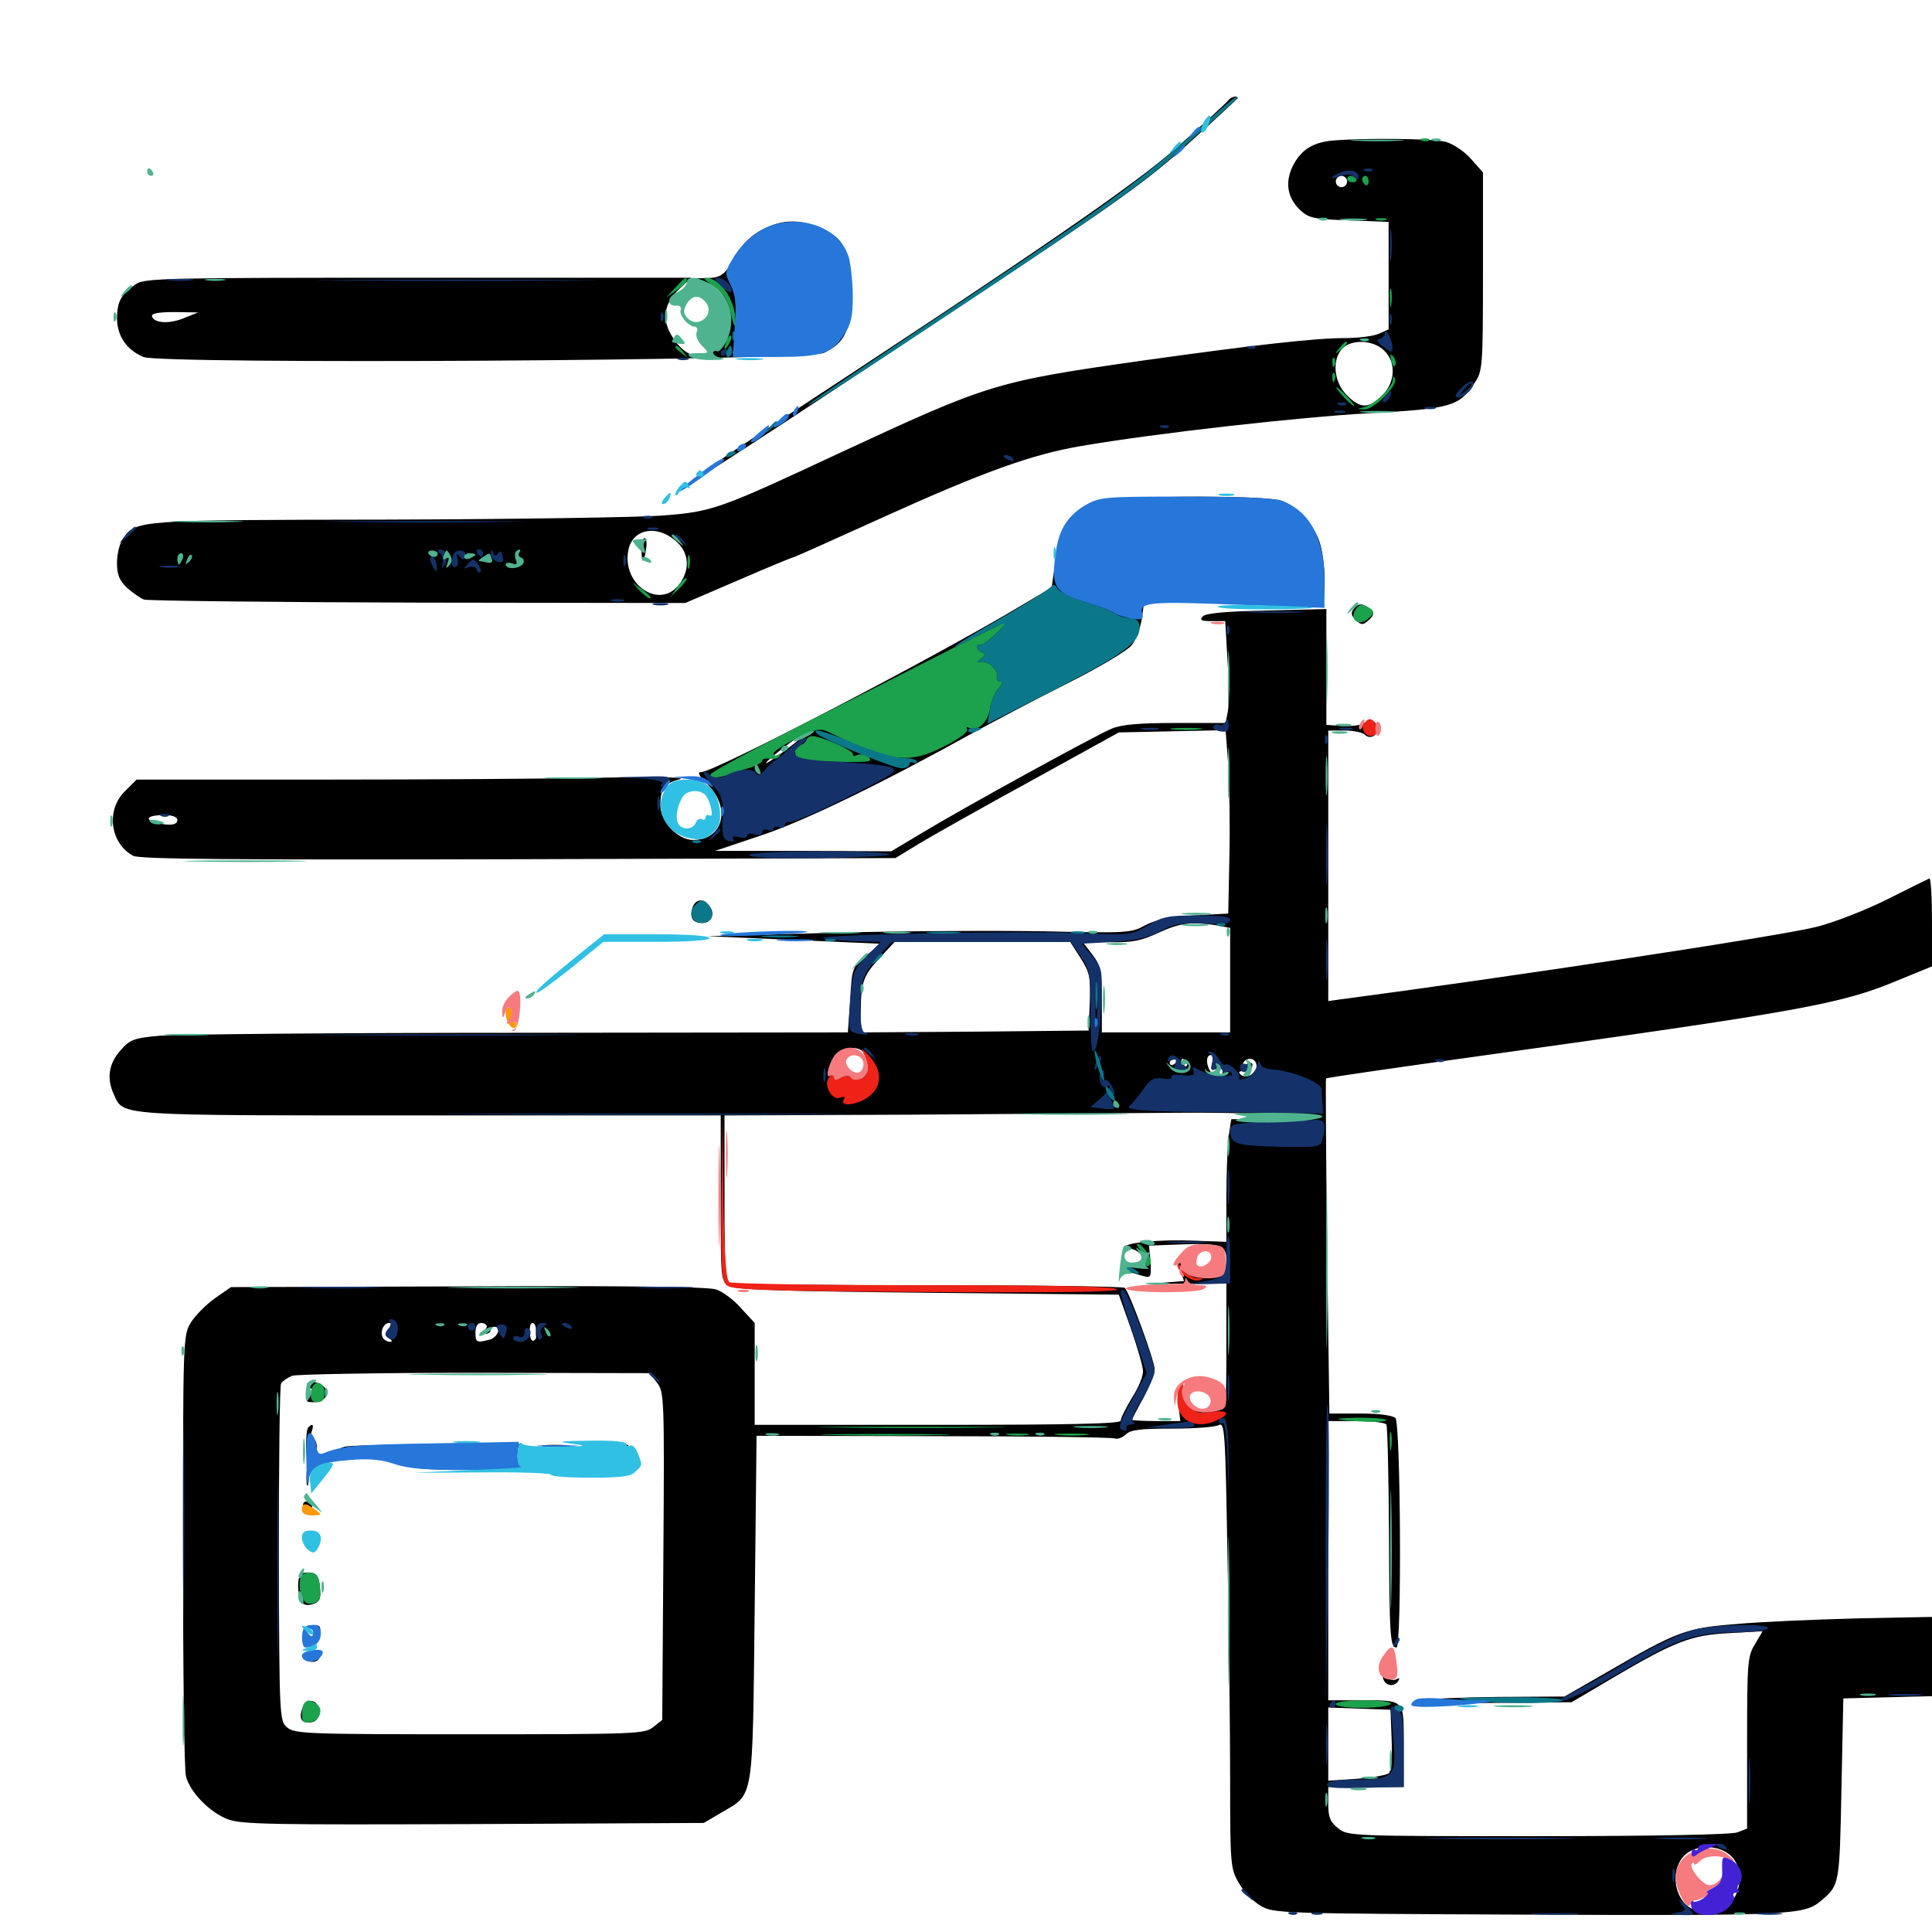 <svg xmlns="http://www.w3.org/2000/svg" viewBox="0 -1000 1000 1000">
	<path fill="#000000" d="M635.742 -948.047C635.156 -947.07 623.438 -936.328 609.766 -924.219C585.938 -903.32 537.891 -870.312 392.969 -775.391C376.562 -764.648 360.352 -753.516 357.031 -750.586C349.219 -743.945 395.312 -773.828 506.641 -847.852C576.758 -894.336 593.555 -906.25 615.039 -925.586C629.102 -938.281 640.625 -949.023 640.625 -949.219C640.625 -950.781 636.914 -949.805 635.742 -948.047ZM688.672 -927.148C678.906 -925.977 673.047 -922.07 668.945 -913.672C665.039 -905.273 666.406 -897.461 673.047 -891.211C677.344 -887.109 680.273 -886.523 698.438 -885.938L718.75 -885.156V-857.227V-829.492L713.867 -827.344C711.133 -825.977 702.93 -825 695.703 -825C680.469 -825 647.852 -821.289 590.82 -813.281C515.234 -802.539 511.719 -801.367 434.766 -765.625C372.461 -736.523 368.75 -735.156 343.359 -733.203C331.445 -732.227 266.992 -731.25 200.391 -731.055C71.094 -730.859 70.508 -730.859 63.672 -721.289C61.914 -718.75 60.547 -713.086 60.547 -708.789C60.547 -702.539 61.719 -699.609 65.82 -695.703C68.945 -692.969 72.852 -690.234 74.609 -689.648C76.367 -689.062 140.234 -688.281 216.406 -688.086L354.688 -687.891L382.422 -699.805C397.656 -706.445 410.547 -711.719 411.133 -711.719C411.523 -711.719 432.422 -721.094 457.422 -732.422C508.789 -755.664 534.18 -764.844 559.57 -769.141C598.242 -775.781 673.047 -784.18 708.984 -786.133C750.977 -788.477 755.273 -789.648 763.086 -801.562C767.383 -807.812 767.578 -809.375 767.578 -859.375V-910.742L761.523 -917.578C758.203 -921.484 752.344 -925.391 748.438 -926.562C741.602 -928.32 704.883 -928.711 688.672 -927.148ZM697.266 -906.055C697.266 -904.492 695.898 -903.125 694.336 -903.125C692.773 -903.125 691.406 -904.492 691.406 -906.055C691.406 -907.617 692.773 -908.984 694.336 -908.984C695.898 -908.984 697.266 -907.617 697.266 -906.055ZM710.938 -907.031C710.938 -908.203 710.547 -908.984 710.156 -908.984C709.57 -908.984 708.594 -908.203 708.008 -907.031C707.422 -906.055 707.812 -905.078 708.789 -905.078C709.961 -905.078 710.938 -906.055 710.938 -907.031ZM716.211 -818.75C722.852 -812.695 722.266 -801.953 715.234 -795.117C708.203 -788.281 704.102 -788.477 697.07 -795.508C690.43 -802.148 689.258 -813.672 694.727 -819.531C699.219 -824.414 710.547 -824.219 716.211 -818.75ZM349.414 -720.312C356.836 -714.258 357.422 -705.078 351.367 -697.266C341.211 -684.375 321.875 -697.461 325.195 -715.039C327.148 -725.977 339.453 -728.711 349.414 -720.312ZM227.93 -712.5C226.172 -716.992 220.703 -716.406 220.703 -711.914C220.703 -709.766 221.484 -707.617 222.266 -707.031C225 -705.273 229.102 -709.375 227.93 -712.5ZM234.375 -713.672C234.375 -714.844 233.398 -715.625 232.227 -715.625C231.25 -715.625 230.859 -714.844 231.445 -713.672C232.031 -712.695 233.008 -711.719 233.594 -711.719C233.984 -711.719 234.375 -712.695 234.375 -713.672ZM247.461 -710.547C246.875 -715.82 242.969 -716.602 241.602 -711.719C241.016 -709.57 241.406 -707.812 242.383 -707.812C243.359 -707.812 244.141 -709.375 244.336 -711.328C244.336 -714.258 244.727 -714.062 246.289 -710.742C247.852 -707.031 248.047 -707.031 247.461 -710.547ZM253.906 -714.844C253.906 -715.234 253.125 -715.625 251.953 -715.625C250.977 -715.625 250 -714.648 250 -713.477C250 -712.5 250.977 -712.109 251.953 -712.695C253.125 -713.281 253.906 -714.258 253.906 -714.844ZM271.289 -712.5C268.555 -714.844 262.109 -715.43 261.328 -713.281C259.766 -709.18 261.719 -705.859 265.82 -705.859C269.141 -705.859 273.242 -710.742 271.289 -712.5ZM103.516 -710.742C103.516 -711.914 98.242 -712.891 91.797 -712.891C82.812 -713.086 80.078 -712.5 80.078 -710.352C80.078 -708.203 82.617 -707.812 91.797 -708.203C98.242 -708.594 103.516 -709.766 103.516 -710.742ZM237.695 -709.375C238.281 -710.742 238.086 -712.5 237.5 -713.086C236.914 -713.867 236.328 -712.695 236.523 -710.547C236.523 -708.398 237.109 -707.812 237.695 -709.375ZM234.375 -708.984C234.375 -709.375 233.594 -709.766 232.422 -709.766C231.445 -709.766 230.469 -708.789 230.469 -707.617C230.469 -706.641 231.445 -706.25 232.422 -706.836C233.594 -707.422 234.375 -708.398 234.375 -708.984ZM252.539 -706.836C253.906 -710.156 252.734 -710.742 250.977 -707.617C250.195 -706.445 250 -705.273 250.586 -704.688C250.977 -704.102 251.953 -705.078 252.539 -706.836ZM332.031 -715.625C332.031 -712.5 332.422 -709.766 332.812 -709.766C333.203 -709.766 333.984 -712.5 334.375 -715.625C334.961 -718.945 334.57 -721.484 333.594 -721.484C332.812 -721.484 332.031 -718.945 332.031 -715.625ZM222.656 -710.547C222.656 -708.984 223.633 -708.203 224.609 -708.789C225.781 -709.57 226.172 -710.938 225.586 -711.914C223.828 -714.648 222.656 -714.062 222.656 -710.547ZM394.336 -881.055C388.867 -878.125 384.18 -873.633 381.445 -868.75C375.195 -857.617 373.633 -856.25 365.625 -856.055L358.398 -855.859L364.648 -854.102C380.664 -849.414 383.203 -824.609 368.359 -817.578C360.742 -813.672 354.297 -816.211 348.438 -825C342.188 -834.375 343.359 -842.773 351.953 -850.781L357.812 -856.25H216.406C86.523 -856.25 74.609 -856.055 70.312 -852.93C62.695 -847.656 60.742 -844.141 60.547 -835.547C60.547 -826.172 65.43 -818.945 74.219 -815.234C83.398 -811.328 418.555 -813.281 426.562 -817.383C437.695 -822.852 440.43 -829.102 440.43 -849.023C440.43 -870.117 436.914 -877.148 423.828 -882.422C412.891 -886.719 404.492 -886.328 394.336 -881.055ZM388.281 -840.625C388.867 -832.422 389.648 -830.273 392.773 -829.492C394.727 -828.906 396.484 -827.734 396.484 -826.758C396.484 -825.781 398.047 -825 400 -825C402.734 -825 402.93 -824.609 400.391 -823.047C396.484 -820.703 400 -819.531 414.062 -818.555C419.922 -818.164 414.648 -817.773 402.148 -817.578L379.297 -817.188L381.25 -826.172C382.617 -832.031 382.617 -838.672 381.445 -844.531C379.688 -853.516 379.688 -853.906 383.594 -852.344C386.914 -851.172 387.891 -849.023 388.281 -840.625ZM95.703 -835.547C88.086 -832.227 79.883 -832.617 78.711 -836.133C78.125 -837.695 81.445 -838.477 90.234 -838.477L102.539 -838.281ZM431.641 -822.07C430.273 -820.508 428.32 -819.141 427.148 -819.141C425.977 -819.141 426.758 -820.508 428.906 -822.07C433.789 -825.781 434.766 -825.781 431.641 -822.07ZM367.188 -849.609C367.188 -849.219 368.555 -847.852 370.117 -846.484C371.875 -845.117 373.047 -844.922 373.047 -846.094C373.047 -847.07 371.68 -848.438 370.117 -849.219C368.555 -849.805 367.188 -850 367.188 -849.609ZM565.43 -740.234C553.711 -734.961 548.633 -727.148 546.484 -710.938L544.336 -695.898L528.516 -686.523C484.18 -659.961 369.727 -600.391 363.086 -600.391C360.742 -600.391 361.523 -598.633 366.406 -593.75C378.516 -581.641 374.219 -565.234 358.789 -565.234C350.781 -565.234 341.797 -574.805 341.797 -583.203C341.797 -591.797 343.945 -594.531 351.758 -596.68C355.859 -597.656 340.039 -598.047 310.742 -597.461C284.57 -596.875 219.727 -596.484 166.797 -596.484H70.703L64.648 -590.43C54.688 -580.664 57.031 -563.477 68.945 -557.031C72.266 -555.273 120.898 -554.883 268.359 -555.273L463.477 -555.859L475.977 -563.477C482.812 -567.578 508.789 -582.227 533.789 -595.898L579.102 -620.898L606.836 -621.484L634.375 -622.07L635.742 -603.906C636.328 -593.945 636.719 -572.656 636.328 -556.445L635.742 -527.148L618.164 -526.172C605.469 -525.391 598.438 -524.023 592.773 -521.094C585.352 -516.992 583.203 -516.992 540.039 -517.969C515.43 -518.359 466.211 -518.164 430.664 -517.188L366.211 -515.43L411.133 -513.477L455.859 -511.523L448.438 -505.469C441.016 -499.219 441.016 -499.023 440.039 -482.422L438.867 -465.625L267.773 -465.43C173.633 -465.43 90.234 -464.648 82.227 -463.867C69.336 -462.695 67.188 -461.914 62.305 -456.25C56.25 -449.414 55.078 -441.797 58.984 -433.398C64.062 -422.266 59.18 -422.656 222.656 -422.656H373.047V-379.688C373.047 -337.305 373.047 -336.914 377.539 -334.375C380.859 -332.422 405.273 -331.641 480.469 -330.859L579.102 -329.883L585.352 -312.305C588.672 -302.734 591.602 -292.773 591.602 -290.43C591.797 -287.891 589.258 -281.641 585.938 -276.562C582.812 -271.289 580.078 -266.016 580.078 -264.648C580.078 -263.086 554.883 -262.5 485.352 -262.5H390.625V-288.867V-315.234L383.594 -322.852C379.883 -327.148 373.828 -331.641 370.508 -332.617C366.406 -333.984 322.266 -334.57 241.797 -334.18L119.531 -333.789L111.133 -327.93C106.445 -324.609 100.977 -318.945 98.633 -315.234C94.727 -308.594 94.727 -305.664 94.727 -197.07C94.727 -135.742 95.312 -83.398 96.289 -80.469C98.438 -72.266 108.594 -61.914 117.773 -58.398C125 -55.664 139.844 -55.469 245.117 -55.859L364.258 -56.445L373.242 -61.719C390.43 -71.875 389.453 -66.211 390.625 -167.383L391.602 -256.836L482.812 -256.641C533.008 -256.641 575.391 -256.055 576.953 -255.469C578.32 -254.883 580.859 -255.859 582.617 -257.422C584.961 -259.961 590.234 -260.547 606.445 -260.547C617.773 -260.547 628.711 -261.328 630.664 -262.305C633.984 -264.062 634.18 -260.352 635.352 -193.75C636.133 -154.883 636.719 -102.93 636.719 -78.125C636.719 -35.156 636.914 -32.617 641.211 -25.391C643.555 -21.094 648.633 -15.82 652.344 -13.672C658.984 -9.57 662.109 -9.57 791.016 -8.984C926.562 -8.398 933.789 -8.789 942.383 -16.016C952.148 -24.219 952.148 -24.219 953.125 -73.828L954.102 -120.898L977.148 -121.484L1000 -122.07V-142.578V-163.086L960.547 -162.305C938.672 -161.719 910.742 -160.547 898.438 -159.375C872.852 -157.422 867.773 -155.469 832.227 -134.766L809.766 -121.875L775.586 -121.68C756.641 -121.484 738.672 -120.703 735.352 -119.922C732.031 -118.945 747.852 -118.359 771.484 -118.555L813.477 -118.945L833.984 -131.055C866.992 -150.586 875.391 -153.711 895.117 -154.688L912.305 -155.664L908.398 -149.023C904.492 -142.773 904.297 -139.258 904.297 -97.852V-53.516L899.219 -51.562C896.289 -50.391 855.078 -49.609 796.094 -49.609C699.609 -49.609 697.656 -49.609 692.578 -53.711C688.477 -57.031 687.5 -59.375 687.5 -66.406V-75H707.031H726.562V-96.289C726.562 -121.094 727.734 -119.922 702.734 -119.922H687.5V-192.188V-264.453H701.953C709.961 -264.453 716.992 -263.672 717.578 -262.695C718.164 -261.914 718.75 -236.523 718.945 -206.641C719.141 -152.734 719.531 -147.266 722.852 -147.266C725.586 -147.266 725 -263.281 722.266 -266.016C720.898 -267.383 713.867 -268.359 704.102 -268.359H688.086L686.914 -354.688C686.328 -402.344 686.133 -441.406 686.328 -441.797C686.719 -442.188 721.68 -447.266 763.867 -453.125C933.594 -476.758 953.125 -480.273 982.812 -492.773L1000 -499.805V-522.852C1000 -535.547 999.414 -545.703 998.633 -545.312C997.656 -544.922 987.891 -540.039 976.562 -534.375C965.234 -528.711 949.023 -522.461 940.43 -520.312C921.289 -515.43 779.102 -493.945 692.969 -482.617L687.5 -481.836V-551.953V-621.875H695.898C700.586 -621.875 705.273 -620.898 706.445 -619.727C708.984 -617.188 712.891 -618.945 712.891 -622.852C712.891 -626.758 709.18 -628.32 706.25 -625.781C704.688 -624.609 699.609 -624.023 694.922 -624.219L686.523 -624.805V-654.883V-684.766L655.859 -683.984C634.766 -683.594 624.414 -682.617 622.656 -681.055C620.703 -679.102 621.68 -678.516 627.148 -678.516H634.18L635.352 -658.203C636.133 -646.875 636.133 -634.961 635.547 -631.836L634.375 -625.781H608.398C589.648 -625.781 580.469 -625 575.391 -622.852C566.602 -619.141 498.633 -581.836 477.344 -568.945L461.328 -559.375L415.82 -559.57H370.117L394.531 -567.773C417.188 -575.391 457.227 -594.922 505.469 -621.68C514.844 -626.758 535.742 -637.891 552.148 -646.094C568.555 -654.297 583.594 -663.281 585.742 -666.016C587.891 -668.75 590.234 -674.805 591.016 -679.688L592.188 -688.281L612.109 -688.672C629.102 -688.867 630.273 -689.062 620.117 -690.039C610.352 -691.016 609.18 -691.406 613.281 -692.969C616.016 -693.75 619.531 -695.898 621.289 -697.461C625.195 -700.781 642.578 -698.242 642.578 -694.336C642.578 -693.555 643.75 -692.773 645.117 -692.578C646.289 -692.383 654.883 -691.797 664.062 -691.016C673.242 -690.234 681.836 -688.867 683.203 -687.695C686.328 -685.352 686.523 -707.227 683.398 -718.164C680.664 -728.125 671.094 -738.477 662.5 -741.016C651.367 -743.945 572.656 -743.359 565.43 -740.234ZM415.039 -618.359C408.789 -613.086 396.484 -604.102 396.484 -605.078C396.484 -606.25 414.062 -619.922 415.625 -619.922C416.211 -619.922 416.016 -619.141 415.039 -618.359ZM394.531 -601.172C394.531 -604.688 393.359 -605.273 391.602 -602.539C391.016 -601.562 391.406 -600.195 392.578 -599.414C393.555 -598.828 394.531 -599.609 394.531 -601.172ZM91.797 -575.586C91.797 -572.852 87.695 -572.461 80.664 -574.219C74.219 -575.977 76.758 -578.125 84.766 -578.125C89.258 -578.125 91.797 -577.148 91.797 -575.586ZM629.492 -521.094L636.719 -519.727V-492.773V-465.625H603.516H570.312V-482.617C570.312 -497.656 569.727 -500.195 565.43 -505.859L560.352 -512.5L574.609 -512.305C586.133 -512.109 590.82 -513.086 599.609 -517.188C610.547 -522.266 616.602 -523.047 629.492 -521.094ZM559.18 -504.297C564.062 -496.68 564.453 -494.531 564.062 -481.25L563.477 -466.602L504.492 -466.016L445.312 -465.625L445.508 -476.758C445.703 -491.992 446.875 -495.117 455.664 -504.492L463.086 -512.5H508.398H553.906ZM446.875 -455.469C450.781 -451.562 449.805 -442.773 445.312 -441.602C443.164 -441.016 441.406 -441.406 441.406 -442.578C441.406 -443.75 439.453 -444.141 436.719 -443.359C433.203 -442.578 431.836 -443.164 431.055 -446.289C428.906 -454.102 441.211 -461.133 446.875 -455.469ZM627.344 -449.609C626.562 -446.289 626.953 -445.703 629.492 -446.68C631.641 -447.461 632.812 -446.875 632.812 -445.312C632.812 -443.555 631.445 -442.969 628.906 -443.555C625 -444.531 623.047 -453.906 626.758 -453.906C627.734 -453.906 628.125 -451.953 627.344 -449.609ZM609.375 -451.172C609.375 -450.586 608.594 -449.609 607.422 -449.023C606.445 -448.438 605.469 -448.828 605.469 -449.805C605.469 -450.977 606.445 -451.953 607.422 -451.953C608.594 -451.953 609.375 -451.562 609.375 -451.172ZM614.258 -450C614.844 -449.023 614.453 -448.047 613.477 -448.047C612.305 -448.047 611.328 -449.023 611.328 -450C611.328 -451.172 611.719 -451.953 612.109 -451.953C612.695 -451.953 613.672 -451.172 614.258 -450ZM650.391 -448.242C650.391 -444.141 644.727 -441.211 641.992 -443.945C640.82 -445.117 641.406 -445.703 643.555 -445.508C645.508 -445.312 647.461 -446.289 648.047 -447.852C648.633 -449.805 648.047 -450.195 645.703 -449.414C643.75 -448.633 642.773 -448.828 643.555 -450C645.703 -453.32 650.391 -452.148 650.391 -448.242ZM93.75 -444.141C93.75 -445.312 89.844 -446.094 84.961 -446.094C78.711 -446.094 76.172 -445.312 76.172 -443.359C76.172 -440.43 86.523 -437.695 87.5 -440.43C87.891 -441.406 89.453 -442.188 91.016 -442.188C92.578 -442.188 93.75 -443.164 93.75 -444.141ZM662.109 -422.852L674.805 -421.289L656.055 -420.898L637.305 -420.703L635.938 -411.719C635.352 -406.641 634.766 -392.383 634.766 -379.883V-357.227L618.75 -357.812C600.195 -358.594 582.031 -356.836 582.031 -354.297C582.031 -353.32 583.203 -352.93 584.57 -353.516C585.938 -353.906 588.867 -352.734 590.82 -350.391C594.336 -346.484 594.336 -346.484 589.648 -346.289C587.109 -346.094 583.789 -346.094 582.617 -346.289C578.516 -346.875 579.688 -342.969 583.984 -341.797C586.133 -341.211 589.648 -340.039 591.992 -339.453C595.703 -338.477 595.898 -339.062 595.508 -346.875L594.727 -355.273L610.352 -355.859C632.031 -356.641 634.766 -355.664 634.766 -347.656C634.766 -341.992 633.984 -341.016 629.492 -340.039C617.578 -337.695 608.398 -343.555 612.5 -350.781C613.477 -352.734 613.281 -352.734 611.133 -350.781C609.18 -348.828 608.984 -347.07 610.742 -342.578L612.891 -336.914L602.734 -336.133C597.266 -335.742 602.148 -335.352 613.867 -335.547L634.766 -335.742V-302.93C634.766 -272.852 634.57 -270.117 631.445 -270.508C629.492 -270.703 626.367 -270.312 624.414 -269.336C619.922 -267.383 610.742 -275.586 611.914 -280.469C612.5 -282.617 612.109 -283.398 610.938 -282.812C609.766 -282.031 609.375 -277.734 609.961 -273.047L610.938 -264.453H598.438C591.602 -264.453 585.938 -264.844 585.938 -265.039C585.938 -265.43 588.477 -270.508 591.797 -276.367C594.922 -282.227 597.656 -288.867 597.656 -291.211C597.656 -295.508 584.766 -330.664 582.227 -333.398C581.445 -334.18 535.938 -334.766 481.055 -334.766C426.172 -334.766 379.883 -335.156 378.125 -335.938C375.391 -336.914 375 -342.188 375 -379.883V-422.656L471.289 -423.047C524.023 -423.438 585.938 -423.828 608.398 -424.023C631.055 -424.219 655.078 -423.633 662.109 -422.852ZM200.977 -312.109C199.023 -309.57 199.023 -308.789 201.367 -307.227C203.125 -306.25 203.32 -305.469 201.758 -305.469C200.586 -305.469 198.828 -306.445 198.242 -307.422C196.484 -310.352 198.438 -315.234 201.367 -315.234C202.93 -315.234 202.93 -314.258 200.977 -312.109ZM214.648 -313.281C212.695 -313.281 210.156 -313.672 208.594 -314.258C207.031 -314.844 206.055 -313.672 206.055 -310.742C206.055 -306.836 207.031 -306.055 212.305 -305.859C217.383 -305.664 218.359 -306.25 218.164 -309.375C217.969 -311.719 216.406 -313.281 214.648 -313.281ZM230.078 -310.742C229.688 -312.695 227.93 -314.453 225.977 -314.844C222.07 -315.625 219.336 -309.961 222.266 -307.031C225.195 -304.102 230.859 -306.836 230.078 -310.742ZM241.797 -310.352C242.188 -313.281 241.211 -314.453 238.281 -314.453C235.352 -314.453 234.375 -313.281 234.766 -310.352C235.156 -308.203 236.719 -306.445 238.281 -306.445C239.844 -306.445 241.406 -308.203 241.797 -310.352ZM251.953 -313.477C251.953 -312.5 250.781 -311.133 249.609 -310.742C248.047 -310.156 248.438 -309.57 250.586 -309.57C252.344 -309.375 253.906 -310.352 253.906 -311.328C253.906 -312.5 254.883 -313.281 255.859 -313.281C259.766 -313.281 257.617 -307.812 253.516 -306.641C246.68 -304.883 246.094 -305.078 246.094 -310.352C246.094 -313.477 247.266 -315.234 249.023 -315.234C250.586 -315.234 251.953 -314.453 251.953 -313.477ZM271.484 -309.375C271.484 -311.719 264.648 -315.43 262.891 -313.867C260.938 -311.914 261.523 -305.469 263.672 -305.469C264.844 -305.469 265.625 -307.031 265.82 -308.984C265.82 -310.938 266.406 -311.328 266.992 -309.961C268.164 -307.031 271.484 -306.641 271.484 -309.375ZM277.344 -312.305C277.344 -310.742 277.344 -308.789 277.539 -308.008C277.539 -307.227 276.953 -306.25 275.977 -306.055C275.195 -305.664 274.219 -307.617 274.219 -310.352C274.023 -313.086 274.609 -315.234 275.586 -315.234C276.562 -315.234 277.344 -313.867 277.344 -312.305ZM292.188 -313.281C290.625 -313.281 288.086 -313.867 286.328 -314.453C282.812 -315.82 282.031 -310.352 284.961 -305.859C286.328 -303.711 286.719 -303.711 287.695 -306.25C288.477 -308.008 290.234 -309.375 291.992 -309.375C293.555 -309.375 294.922 -310.352 294.922 -311.328C294.922 -312.5 293.75 -313.281 292.188 -313.281ZM340.039 -284.375C343.75 -279.492 343.945 -276.953 343.359 -194.531L342.773 -109.766L338.086 -106.055C333.789 -102.539 329.297 -102.344 243.164 -102.344C159.961 -102.344 152.539 -102.539 148.633 -105.859C144.727 -109.18 144.531 -110.352 144.336 -195.508C144.336 -242.969 144.727 -282.812 145.508 -283.984C146.289 -285.156 148.828 -286.914 151.172 -287.891C153.32 -288.672 195.898 -289.453 245.703 -289.453L336.133 -289.258ZM720.312 -99.609C720.703 -91.016 719.922 -83.203 718.945 -82.227C717.969 -81.25 710.352 -79.883 702.344 -79.297L687.5 -78.32V-97.266V-116.211L703.711 -115.625L719.727 -115.039ZM895.898 -39.453C901.758 -33.984 901.953 -22.852 896.289 -15.625C890.625 -8.398 876.953 -8.398 871.289 -15.625C865.82 -22.656 866.016 -33.398 871.484 -39.258C877.148 -45.312 889.453 -45.508 895.898 -39.453ZM621.094 -284.57C624.805 -283.984 629.102 -282.812 630.273 -281.641C632.031 -280.273 632.812 -280.273 632.812 -281.641C632.812 -284.375 627.734 -285.938 620.508 -285.547L614.258 -285.352ZM224.609 -310.156C224.609 -308.594 225.586 -307.812 226.562 -308.398C227.734 -309.18 228.125 -310.547 227.539 -311.523C225.781 -314.258 224.609 -313.672 224.609 -310.156ZM159.18 -283.984C158.594 -283.203 159.375 -282.031 160.547 -281.445C162.5 -280.859 162.5 -280.078 160.352 -277.539C158.008 -274.609 158.203 -274.219 162.695 -274.219C167.578 -274.219 170.508 -277.93 168.359 -281.445C166.406 -284.18 160.352 -285.938 159.18 -283.984ZM159.57 -261.133C158.789 -260.547 158.398 -255.859 158.398 -250.977C158.594 -246.094 158.984 -243.555 159.57 -245.508C159.961 -247.266 161.328 -248.438 162.305 -247.852C163.281 -247.07 164.062 -248.438 164.062 -250.586C164.062 -252.734 163.281 -254.883 162.109 -255.664C161.133 -256.25 160.742 -258.008 161.523 -259.57C162.5 -262.695 161.719 -263.477 159.57 -261.133ZM178.32 -251.172C171.094 -249.023 176.172 -245.703 186.719 -245.508C192.383 -245.508 201.172 -243.945 206.445 -242.188C214.062 -239.648 221.875 -239.062 240.43 -239.648L264.648 -240.234L238.867 -240.625C223.438 -240.82 212.891 -241.797 212.891 -242.969C212.891 -243.945 214.844 -245.312 217.383 -245.703C219.727 -246.289 223.438 -247.07 225.586 -247.461C228.32 -248.047 227.93 -248.633 223.633 -249.023C220.508 -249.219 226.172 -250.195 236.328 -250.781C251.367 -251.758 247.852 -251.953 218.75 -252.148C198.828 -252.344 180.664 -251.758 178.32 -251.172ZM262.891 -249.805C262.305 -248.242 262.5 -246.875 263.477 -246.875C264.453 -246.875 266.211 -248.242 267.578 -249.805C269.531 -252.148 269.531 -252.734 266.992 -252.734C265.43 -252.734 263.672 -251.367 262.891 -249.805ZM281.836 -251.367C278.711 -251.758 281.25 -252.148 287.109 -252.148C292.969 -252.148 295.508 -251.758 292.578 -251.367C289.453 -250.977 284.766 -250.977 281.836 -251.367ZM319.922 -251.367C318.555 -251.953 319.531 -252.344 322.266 -252.344C325 -252.344 325.977 -251.953 324.805 -251.367C323.438 -250.977 321.094 -250.977 319.922 -251.367ZM158.594 -235.156C158.594 -231.445 158.984 -229.883 159.57 -231.836C159.961 -233.594 159.961 -236.719 159.57 -238.672C158.984 -240.43 158.594 -238.867 158.594 -235.156ZM156.836 -220.898C156.836 -219.336 158.008 -218.164 159.57 -218.164C160.938 -218.164 161.914 -219.141 161.523 -220.312C160.547 -223.242 156.836 -223.828 156.836 -220.898ZM155.664 -185.156C153.711 -183.203 153.906 -174.219 156.055 -170.898C157.031 -169.336 159.18 -168.75 161.914 -169.727C165.43 -170.898 166.211 -172.266 165.625 -178.125C165.234 -183.594 164.062 -185.547 161.133 -185.938C158.789 -186.328 156.445 -185.938 155.664 -185.156ZM160.742 -157.617C162.5 -157.227 164.062 -155.469 164.062 -153.711C164.062 -151.953 162.891 -151.172 161.133 -151.953C159.57 -152.539 158.203 -152.148 158.203 -150.977C158.203 -147.07 165.039 -150.391 165.625 -154.688C166.211 -158.203 165.43 -158.984 161.719 -158.789C158.398 -158.594 158.203 -158.203 160.742 -157.617ZM157.227 -143.359C155.664 -141.016 161.133 -138.672 164.062 -140.43C165.039 -141.016 166.016 -142.773 165.82 -143.945C165.82 -145.703 165.43 -145.703 164.648 -143.945C164.258 -142.578 162.305 -141.406 160.547 -141.406C157.617 -141.406 157.617 -141.797 160.156 -143.359C161.914 -144.531 162.109 -145.312 160.742 -145.312C159.57 -145.312 157.812 -144.336 157.227 -143.359ZM156.445 -115.625C154.492 -110.352 156.25 -107.617 161.328 -108.594C163.867 -108.984 165.039 -110.938 165.039 -114.062C165.039 -120.508 158.789 -121.68 156.445 -115.625ZM700.977 -685.156C699.023 -682.812 699.219 -681.641 701.758 -679.102C704.297 -676.562 705.469 -676.367 707.812 -678.516C711.914 -681.836 711.719 -683.789 707.227 -686.133C704.492 -687.695 702.93 -687.5 700.977 -685.156ZM358.398 -530.078C356.836 -525 358.594 -522.266 363.477 -522.266C368.359 -522.266 370.312 -527.148 367.188 -531.055C363.867 -535.156 359.961 -534.766 358.398 -530.078ZM716.016 -130.859C717.383 -127.148 721.875 -126.758 723.828 -130.078C724.609 -131.445 724.414 -131.641 722.852 -130.859C721.68 -130.078 719.141 -130.469 717.578 -131.836C715.234 -133.789 715.039 -133.594 716.016 -130.859Z"/>
	<path fill="#ff9906" d="M261.719 -475.977C261.719 -471.094 265.039 -466.406 266.992 -468.359C267.773 -469.336 267.578 -470.508 266.211 -470.898C264.844 -471.289 264.258 -472.852 264.844 -474.414C265.43 -475.781 265.039 -477.539 263.867 -478.32C262.695 -478.906 261.719 -477.93 261.719 -475.977ZM156.25 -218.555C156.25 -216.602 158.203 -215.625 161.719 -215.625C166.797 -215.82 166.797 -215.82 163.281 -218.555C158.398 -222.266 156.25 -222.266 156.25 -218.555Z"/>
	<path fill="#ef2218" d="M705.664 -624.609C704.297 -621.094 708.984 -617.188 711.719 -619.922C713.867 -622.07 711.914 -627.734 708.984 -627.734C707.812 -627.734 706.445 -626.367 705.664 -624.609ZM447.07 -454.492C450.391 -447.852 449.609 -442.773 445.312 -441.602C443.164 -441.016 440.82 -441.406 440.234 -442.383C439.648 -443.359 437.695 -443.359 435.352 -442.188C432.617 -440.625 431.641 -440.82 431.641 -442.578C431.641 -444.336 431.055 -444.336 429.297 -442.578C425.781 -439.062 430.469 -430.078 434.766 -431.836C437.109 -432.617 437.695 -432.422 436.719 -430.859C434.375 -426.758 444.336 -428.125 450 -432.617C456.641 -437.891 456.641 -446.094 450 -453.32C446.094 -457.617 445.508 -457.812 447.07 -454.492ZM373.438 -380.469C373.047 -342.188 373.438 -336.914 376.367 -334.57C378.906 -332.422 398.242 -331.641 478.906 -331.25C547.266 -330.859 578.125 -331.25 578.125 -332.617C578.125 -334.18 546.875 -334.766 479.102 -334.766C424.414 -334.766 378.711 -335.547 377.539 -336.328C375.781 -337.5 375 -349.414 374.414 -380.664L374.023 -423.633ZM609.375 -345.312C609.375 -341.602 616.797 -336.328 620.508 -337.305C623.438 -338.086 623.242 -338.281 619.727 -338.477C617.383 -338.477 614.062 -340.625 612.5 -342.969C610.742 -345.312 609.375 -346.484 609.375 -345.312ZM616.797 -284.57C615.43 -285.156 616.406 -285.547 619.141 -285.547C621.875 -285.547 622.852 -285.156 621.68 -284.57C620.312 -284.18 617.969 -284.18 616.797 -284.57ZM610.742 -282.617C609.961 -282.031 609.375 -278.516 609.375 -275C609.375 -264.648 618.945 -259.766 629.883 -264.844C637.305 -268.164 635.742 -270.508 627.148 -269.141C620.898 -268.164 618.75 -268.75 615.234 -272.266C612.695 -274.805 611.328 -277.93 611.914 -280.273C612.891 -284.18 612.695 -284.766 610.742 -282.617Z"/>
	<path fill="#1ca14c" d="M735.938 -927.148C734.375 -927.734 734.961 -928.32 737.109 -928.32C739.258 -928.516 740.43 -927.93 739.648 -927.344C739.062 -926.758 737.305 -926.562 735.938 -927.148ZM697.266 -907.422C697.266 -906.445 698.633 -905.664 700.195 -905.664C701.758 -905.664 702.539 -906.445 701.953 -907.422C701.367 -908.203 700.195 -908.984 699.023 -908.984C698.047 -908.984 697.266 -908.203 697.266 -907.422ZM705.078 -907.227C705.078 -906.055 705.859 -904.883 706.641 -904.297C707.617 -903.711 708.398 -904.492 708.398 -906.055C708.398 -907.617 707.617 -908.984 706.641 -908.984C705.859 -908.984 705.078 -908.203 705.078 -907.227ZM712.5 -886.133C711.133 -886.719 712.109 -887.109 714.844 -887.109C717.578 -887.109 718.555 -886.719 717.383 -886.133C716.016 -885.742 713.672 -885.742 712.5 -886.133ZM349.414 -850.977L344.727 -845.898L350 -849.609C352.93 -851.562 355.469 -853.906 355.469 -854.883C355.469 -857.227 354.492 -856.445 349.414 -850.977ZM369.336 -851.758C374.609 -848.242 376.562 -845.117 378.32 -837.695C379.688 -831.445 380.469 -829.688 380.664 -833.008C381.055 -844.141 373.047 -856.25 365.039 -856.25C363.672 -856.25 365.625 -854.297 369.336 -851.758ZM719.336 -845.508C719.336 -841.211 719.727 -839.648 720.117 -842.188C720.508 -844.531 720.508 -848.047 720.117 -850C719.531 -851.758 719.141 -849.805 719.336 -845.508ZM376.172 -824.023C374.414 -818.945 374.805 -817.773 377.148 -821.68C378.32 -823.633 378.906 -825.781 378.32 -826.172C377.93 -826.758 376.953 -825.781 376.172 -824.023ZM693.164 -819.727C690.625 -816.602 690.82 -816.406 693.945 -818.945C697.07 -821.484 698.047 -823.047 696.484 -823.047C696.094 -823.047 694.531 -821.484 693.164 -819.727ZM349.609 -820.312C349.609 -819.922 351.172 -818.359 353.125 -816.992C356.055 -814.453 356.25 -814.648 353.711 -817.773C351.172 -820.898 349.609 -821.875 349.609 -820.312ZM720.117 -813.086C720.898 -810.547 721.68 -809.57 722.266 -811.133C722.656 -812.5 722.07 -814.648 721.094 -815.625C719.531 -817.188 719.336 -816.406 720.117 -813.086ZM689.648 -812.109C689.648 -809.961 690.234 -809.375 690.82 -810.938C691.406 -812.305 691.211 -814.062 690.625 -814.648C690.039 -815.43 689.453 -814.258 689.648 -812.109ZM689.648 -804.297C689.648 -802.148 690.234 -801.562 690.82 -803.125C691.406 -804.492 691.211 -806.25 690.625 -806.836C690.039 -807.617 689.453 -806.445 689.648 -804.297ZM720.898 -803.32C720.703 -799.609 711.133 -790.43 706.055 -789.258C702.148 -788.281 702.148 -788.281 706.25 -788.086C710.938 -787.891 723.438 -800.195 722.07 -803.906C721.289 -805.664 720.898 -805.664 720.898 -803.32ZM695.312 -794.727C697.852 -791.992 700.391 -789.844 700.781 -789.844C701.367 -789.844 699.805 -791.992 697.266 -794.727C694.727 -797.461 692.188 -799.609 691.797 -799.609C691.211 -799.609 692.773 -797.461 695.312 -794.727ZM355.859 -708.789C355.859 -705.664 356.25 -704.492 356.836 -706.445C357.227 -708.203 357.227 -710.938 356.836 -712.305C356.25 -713.477 355.859 -712.109 355.859 -708.789ZM350.781 -696.484L347.07 -691.211L351.758 -695.508C354.102 -697.852 355.859 -700.195 355.273 -700.781C354.883 -701.172 352.734 -699.219 350.781 -696.484ZM331.445 -693.945C333.789 -691.602 336.133 -689.844 336.719 -690.43C337.109 -690.82 335.156 -692.969 332.422 -694.922L327.148 -698.633ZM701.562 -684.375C698.438 -679.492 702.734 -675.781 707.617 -679.297C711.914 -682.617 711.719 -683.789 707.422 -686.133C704.688 -687.5 703.32 -687.109 701.562 -684.375ZM491.211 -663.477C475.195 -655.273 440.82 -637.891 415.234 -625C389.453 -611.914 368.164 -600.391 367.773 -599.219C366.992 -597.07 371.68 -597.07 376.953 -599.023C378.516 -599.609 383.203 -601.172 387.305 -602.344C391.211 -603.516 394.531 -605.273 394.531 -606.25C394.531 -607.227 396.289 -607.617 398.438 -607.227C400.586 -606.836 402.93 -607.422 403.516 -608.594C404.297 -609.961 403.906 -610.156 402.734 -609.375C401.367 -608.594 400.391 -608.789 400.391 -609.961C400.391 -611.133 405.664 -614.453 412.109 -617.773C422.852 -622.852 424.414 -623.242 429.297 -620.898C460.742 -605.469 470.508 -604.297 488.672 -613.672C496.289 -617.383 501.367 -621.289 500.586 -622.461C500 -623.438 500.195 -624.023 501.172 -623.438C505.469 -620.898 511.133 -625.586 512.305 -632.617C512.891 -636.719 515.039 -641.602 516.797 -643.555C519.141 -646.094 519.336 -647.266 517.578 -647.266C516.406 -647.266 515.625 -648.438 516.016 -649.805C517.188 -652.93 511.328 -658.398 507.617 -657.422C505.469 -656.836 505.469 -657.227 507.812 -658.984C509.961 -660.742 510.156 -661.523 508.398 -662.305C507.031 -662.695 505.859 -664.062 505.859 -665.039C505.859 -666.211 506.445 -666.602 507.422 -666.211C508.203 -665.82 511.914 -668.359 515.625 -672.07C519.336 -675.586 521.875 -678.516 521.484 -678.516C520.898 -678.516 507.422 -671.68 491.211 -663.477ZM606.836 -622.461C603.516 -622.852 606.836 -623.242 614.258 -623.242C621.875 -623.242 624.609 -622.852 620.508 -622.461C616.602 -622.07 610.352 -622.07 606.836 -622.461ZM417.188 -616.602C416.406 -615.039 414.648 -614.062 413.281 -614.648C411.133 -615.43 410.742 -614.648 411.133 -611.719C411.719 -609.57 412.305 -607.422 412.5 -607.227C414.258 -605.859 449.414 -604.883 450.195 -606.25C451.367 -608.203 445.703 -610.547 443.164 -608.984C442.188 -608.398 441.406 -608.789 441.406 -609.766C441.406 -611.523 428.32 -617.578 421.484 -618.945C419.727 -619.336 417.773 -618.359 417.188 -616.602ZM590.625 -352.539C592.578 -350.391 593.555 -347.656 592.773 -346.68C592.188 -345.508 592.578 -344.531 593.555 -344.531C594.727 -344.531 595.703 -345.703 595.703 -347.07C595.508 -350 591.016 -356.25 588.867 -356.25C587.891 -356.25 588.867 -354.492 590.625 -352.539ZM160.938 -279.102C160.547 -275.586 161.523 -274.219 164.258 -274.219C166.992 -274.219 167.969 -275.586 167.969 -279.102C167.969 -285.938 161.328 -285.938 160.938 -279.102ZM693.359 -265.234C690.625 -265.625 694.727 -266.016 702.539 -266.211C710.156 -266.211 716.992 -265.82 717.383 -265.039C718.359 -263.672 705.078 -263.672 693.359 -265.234ZM432.227 -261.133C409.961 -261.328 427.734 -261.523 471.68 -261.523C515.82 -261.523 533.984 -261.328 512.305 -261.133C490.625 -260.742 454.688 -260.742 432.227 -261.133ZM719.336 -253.711C719.336 -249.414 719.727 -247.852 720.117 -250.391C720.508 -252.734 720.508 -256.25 720.117 -258.203C719.531 -259.961 719.141 -258.008 719.336 -253.711ZM431.25 -257.227C415.82 -257.422 427.93 -257.812 458.008 -257.812C488.086 -257.812 500.586 -257.422 485.938 -257.227C471.289 -256.836 446.68 -256.836 431.25 -257.227ZM522.07 -257.227C518.945 -257.617 521.094 -258.008 526.367 -258.008C531.836 -258.008 534.18 -257.617 531.836 -257.227C529.297 -256.836 525 -256.836 522.07 -257.227ZM547.461 -257.227C543.359 -257.617 546.68 -258.008 554.688 -258.008C562.695 -258.008 566.016 -257.617 562.109 -257.227C558.008 -256.836 551.367 -256.836 547.461 -257.227ZM155.469 -182.812C154.688 -180.664 155.078 -176.758 156.055 -174.023C157.617 -170.312 158.984 -169.336 162.109 -170.117C165.43 -171.094 166.211 -172.461 165.625 -178.32C165.234 -183.789 164.062 -185.547 160.742 -185.938C158.008 -186.328 156.25 -185.352 155.469 -182.812ZM157.617 -118.555C156.836 -117.969 156.25 -115.234 156.25 -112.695C156.25 -108.789 157.227 -108.008 160.547 -108.594C165.625 -109.18 167.773 -115.625 163.672 -118.164C160.547 -120.312 159.18 -120.312 157.617 -118.555ZM691.406 -117.969C691.406 -116.797 697.266 -116.016 704.883 -116.016C712.5 -116.016 719.141 -116.992 719.727 -117.969C720.508 -119.141 715.43 -119.922 706.25 -119.922C697.656 -119.922 691.406 -119.141 691.406 -117.969Z"/>
	<path fill="#143269" d="M693.945 -910.742C691.406 -909.766 689.453 -908.594 689.453 -908.203C689.453 -907.617 691.602 -908.008 694.141 -908.984C697.07 -909.961 699.414 -909.961 700.977 -908.398C702.539 -906.836 703.125 -906.836 703.125 -908.398C703.125 -911.523 698.828 -912.695 693.945 -910.742ZM706.641 -911.523C705.078 -912.109 705.664 -912.695 707.812 -912.695C709.961 -912.891 711.133 -912.305 710.352 -911.719C709.766 -911.133 708.008 -910.938 706.641 -911.523ZM719.336 -872.852C719.336 -865.43 719.727 -862.5 720.117 -866.602C720.508 -870.508 720.508 -876.758 720.117 -880.273C719.727 -883.594 719.336 -880.469 719.336 -872.852ZM87.5 -854.883C83.984 -855.273 86.328 -855.664 92.773 -855.664C99.219 -855.664 102.148 -855.273 99.219 -854.883C96.289 -854.492 91.016 -854.492 87.5 -854.883ZM177.344 -854.883C144.727 -855.078 171.289 -855.273 236.328 -855.273C301.367 -855.273 327.93 -855.078 295.508 -854.883C262.891 -854.492 209.766 -854.492 177.344 -854.883ZM373.242 -851.953C375.781 -849.414 378.32 -848.242 378.516 -849.023C379.688 -851.367 374.805 -856.25 371.484 -856.25C369.336 -856.25 369.727 -855.078 373.242 -851.953ZM341.992 -835.547C341.992 -833.398 342.578 -832.812 343.164 -834.375C343.75 -835.742 343.555 -837.5 342.969 -838.086C342.383 -838.867 341.797 -837.695 341.992 -835.547ZM719.141 -834.766C719.141 -832.031 719.531 -831.055 720.117 -832.422C720.508 -833.594 720.508 -835.938 720.117 -837.305C719.531 -838.477 719.141 -837.5 719.141 -834.766ZM716.797 -827.539C716.797 -826.367 715.625 -825 714.062 -824.609C712.109 -824.219 712.695 -823.047 716.016 -820.508C720.508 -817.188 720.703 -817.188 720.703 -820.508C720.703 -824.414 716.797 -831.25 716.797 -827.539ZM646.094 -819.727C644.531 -820.312 645.117 -820.898 647.266 -820.898C649.414 -821.094 650.586 -820.508 649.805 -819.922C649.219 -819.336 647.461 -819.141 646.094 -819.727ZM373.047 -816.992C373.047 -816.016 374.023 -815.625 375 -816.211C376.172 -816.797 376.953 -817.773 376.953 -818.359C376.953 -818.75 376.172 -819.141 375 -819.141C374.023 -819.141 373.047 -818.164 373.047 -816.992ZM351.172 -813.867C349.805 -814.453 350.781 -814.844 353.516 -814.844C356.25 -814.844 357.227 -814.453 356.055 -813.867C354.688 -813.477 352.344 -813.477 351.172 -813.867ZM756.055 -798.828C752.93 -795.508 752.539 -794.336 754.883 -794.336C758.594 -794.336 764.453 -800.781 762.109 -802.344C761.133 -802.93 758.398 -801.367 756.055 -798.828ZM761.719 -800.781C761.719 -800.391 760.156 -798.828 758.398 -797.461C755.273 -794.922 755.078 -795.117 757.617 -798.242C760.156 -801.367 761.719 -802.344 761.719 -800.781ZM716.797 -794.727C715.43 -792.969 715.234 -791.797 716.406 -791.797C717.383 -791.797 718.75 -793.164 719.531 -794.727C720.117 -796.289 720.312 -797.656 719.922 -797.656C719.531 -797.656 718.164 -796.289 716.797 -794.727ZM692.969 -790.43C691.406 -791.016 691.992 -791.602 694.141 -791.602C696.289 -791.797 697.461 -791.211 696.68 -790.625C696.094 -790.039 694.336 -789.844 692.969 -790.43ZM737.891 -788.477C736.523 -789.062 737.5 -789.453 740.234 -789.453C742.969 -789.453 743.945 -789.062 742.773 -788.477C741.406 -788.086 739.062 -788.086 737.891 -788.477ZM691.016 -786.523C689.648 -787.109 690.625 -787.5 693.359 -787.5C696.094 -787.5 697.07 -787.109 695.898 -786.523C694.531 -786.133 692.188 -786.133 691.016 -786.523ZM601.172 -778.711C599.609 -779.297 600.195 -779.883 602.344 -779.883C604.492 -780.078 605.664 -779.492 604.883 -778.906C604.297 -778.32 602.539 -778.125 601.172 -778.711ZM519.531 -763.672C519.531 -765.234 523.242 -764.453 524.414 -762.5C525 -761.328 524.219 -761.133 522.656 -761.719C520.898 -762.305 519.531 -763.281 519.531 -763.672ZM333.594 -731.836C332.031 -732.422 332.617 -733.008 334.766 -733.008C336.914 -733.203 338.086 -732.617 337.305 -732.031C336.719 -731.445 334.961 -731.25 333.594 -731.836ZM178.32 -729.883C154.883 -730.078 173.633 -730.273 219.727 -730.273C266.016 -730.273 285.156 -730.078 262.305 -729.883C239.648 -729.492 201.758 -729.492 178.32 -729.883ZM65.234 -723.047L61.523 -718.555L66.016 -722.266C70.117 -725.781 71.289 -727.344 69.727 -727.344C69.336 -727.344 67.383 -725.391 65.234 -723.047ZM335.547 -725.977C334.18 -726.562 335.156 -726.953 337.891 -726.953C340.625 -726.953 341.602 -726.562 340.43 -725.977C339.062 -725.586 336.719 -725.586 335.547 -725.977ZM349.609 -722.656C349.609 -722.266 351.172 -720.703 353.125 -719.336C356.055 -716.797 356.25 -716.992 353.711 -720.117C351.172 -723.242 349.609 -724.219 349.609 -722.656ZM227.93 -713.477C229.102 -712.305 229.688 -709.766 229.102 -708.008C228.32 -705.469 228.516 -705.469 230.078 -707.617C232.422 -710.742 231.055 -715.625 227.93 -715.625C226.367 -715.625 226.367 -715.039 227.93 -713.477ZM233.984 -710.938C233.398 -708.398 233.984 -706.445 235.352 -706.445C236.719 -706.445 237.305 -708.203 236.914 -710.547C236.133 -713.477 236.523 -713.867 237.891 -712.109C239.453 -709.961 239.844 -709.961 240.82 -712.109C241.406 -713.672 240.43 -714.844 238.281 -715.039C236.133 -715.234 234.375 -713.672 233.984 -710.938ZM247.07 -713.672C247.656 -712.695 248.633 -711.719 249.219 -711.719C249.609 -711.719 250 -712.695 250 -713.672C250 -714.844 249.023 -715.625 247.852 -715.625C246.875 -715.625 246.484 -714.844 247.07 -713.672ZM254.102 -713.477C253.906 -711.719 255.469 -709.766 257.617 -709.18C260.352 -708.594 260.938 -709.18 260.156 -712.109C259.57 -714.648 258.789 -715.234 257.812 -713.672C256.641 -711.914 256.055 -711.914 255.273 -713.867C254.492 -715.82 254.102 -715.82 254.102 -713.477ZM322.656 -709.766C322.656 -707.031 323.047 -706.055 323.633 -707.422C324.023 -708.594 324.023 -710.938 323.633 -712.305C323.047 -713.477 322.656 -712.5 322.656 -709.766ZM222.656 -710.352C222.656 -709.375 223.633 -707.422 224.609 -705.859C225.977 -703.516 226.367 -703.906 225.977 -707.422C225.781 -711.133 222.656 -713.867 222.656 -710.352ZM242.188 -708.203C239.648 -705.469 239.844 -705.273 242.578 -706.445C244.336 -707.031 246.289 -706.641 246.68 -705.273C247.07 -703.906 248.047 -703.32 248.633 -703.906C249.219 -704.492 248.633 -706.25 247.461 -708.008C245.312 -710.938 244.727 -710.938 242.188 -708.203ZM83.594 -706.445C81.055 -706.836 83.008 -707.227 87.891 -707.227C92.773 -707.227 94.727 -706.836 92.383 -706.445C89.844 -706.055 85.938 -706.055 83.594 -706.445ZM316.992 -688.867C315.039 -689.453 316.211 -689.844 319.336 -689.844C322.656 -689.844 324.023 -689.453 322.852 -688.867C321.484 -688.477 318.75 -688.477 316.992 -688.867ZM338.477 -686.914C336.523 -687.5 338.086 -687.891 341.797 -687.891C345.508 -687.891 347.07 -687.5 345.312 -686.914C343.359 -686.523 340.234 -686.523 338.477 -686.914ZM648.047 -683.008C641.211 -683.398 646.68 -683.594 660.156 -683.594C673.633 -683.594 679.102 -683.398 672.461 -683.008C665.625 -682.617 654.688 -682.617 648.047 -683.008ZM634.961 -673.438C634.961 -671.289 635.547 -670.703 636.133 -672.266C636.719 -673.633 636.523 -675.391 635.938 -675.977C635.352 -676.758 634.766 -675.586 634.961 -673.438ZM633.789 -625.781C633.008 -624.609 631.836 -624.219 630.859 -624.805C629.883 -625.391 628.711 -625 628.125 -624.023C627.539 -623.047 628.906 -621.875 631.445 -621.484C634.766 -620.898 635.938 -621.484 635.938 -624.219C635.938 -628.32 635.547 -628.516 633.789 -625.781ZM591.406 -622.461C588.867 -622.852 590.43 -623.242 594.727 -623.242C599.023 -623.438 600.977 -623.047 599.219 -622.461C597.266 -622.07 593.75 -622.07 591.406 -622.461ZM693.945 -622.461C691.992 -623.047 693.164 -623.438 696.289 -623.438C699.609 -623.438 700.977 -623.047 699.805 -622.461C698.438 -622.07 695.703 -622.07 693.945 -622.461ZM685.742 -616.797C685.742 -614.648 686.328 -614.062 686.914 -615.625C687.5 -616.992 687.305 -618.75 686.719 -619.336C686.133 -620.117 685.547 -618.945 685.742 -616.797ZM408.203 -612.109C404.688 -608.984 401.562 -606.25 400.977 -606.25C400.391 -606.25 398.438 -604.297 396.289 -601.953C393.555 -598.438 392.188 -598.047 391.016 -600C389.453 -602.539 381.055 -601.758 375.977 -598.633C372.852 -596.875 368.359 -597.266 366.797 -599.414C366.016 -600.391 365.039 -600.781 364.453 -600.195C363.867 -599.805 365.82 -596.68 368.945 -593.555C373.633 -588.477 374.219 -586.328 374.023 -576.562C373.633 -567.383 374.219 -565.43 377.344 -564.648C379.492 -564.062 380.469 -564.453 379.492 -565.82C378.711 -566.992 379.883 -567.383 382.422 -566.797C384.766 -566.016 386.719 -566.406 386.719 -567.578C386.719 -568.555 388.477 -568.75 390.625 -568.164C392.969 -567.383 394.531 -567.773 394.531 -569.141C394.531 -570.508 395.898 -571.094 397.461 -570.312C399.023 -569.727 400.391 -570.117 400.391 -571.094C400.391 -572.07 401.758 -572.461 403.32 -571.875C404.883 -571.094 406.25 -571.68 406.25 -573.047C406.25 -574.219 407.422 -575 408.789 -574.414C409.961 -574.023 423.438 -579.688 438.477 -587.305C463.477 -599.805 465.43 -600.977 460.938 -602.93C458.203 -603.906 446.484 -605.078 434.57 -605.664C411.719 -606.641 407.031 -608.594 414.648 -614.453C416.992 -616.406 417.969 -617.969 416.797 -617.969C415.43 -617.969 411.719 -615.43 408.203 -612.109ZM331.641 -597.07C338.672 -596.68 343.359 -595.508 342.773 -594.531C340.82 -591.602 342.969 -592.188 345.703 -595.508C347.852 -598.047 346.289 -598.438 333.789 -598.047L319.336 -597.656ZM340.234 -583.789C340.234 -580.664 340.625 -579.492 341.211 -581.445C341.602 -583.203 341.602 -585.938 341.211 -587.305C340.625 -588.477 340.234 -587.109 340.234 -583.789ZM686.328 -557.422C686.328 -542.969 686.523 -536.914 686.914 -544.336C687.305 -551.562 687.305 -563.281 686.914 -570.703C686.523 -577.93 686.328 -571.875 686.328 -557.422ZM83.594 -577.539C82.031 -578.125 82.617 -578.711 84.766 -578.711C86.914 -578.906 88.086 -578.32 87.305 -577.734C86.719 -577.148 84.961 -576.953 83.594 -577.539ZM368.945 -567.773C366.406 -564.648 366.602 -564.453 369.727 -566.992C372.852 -569.531 373.828 -571.094 372.266 -571.094C371.875 -571.094 370.312 -569.531 368.945 -567.773ZM387.695 -557.422C388.672 -556.055 401.758 -555.469 425.781 -555.859C445.898 -556.25 461.523 -557.031 460.156 -557.812C456.641 -560.156 386.328 -559.766 387.695 -557.422ZM593.945 -520.898C585.547 -516.016 584.766 -515.82 561.719 -516.992C531.641 -518.555 413.281 -516.016 426.758 -514.258C432.227 -513.477 440.82 -512.695 446.289 -512.695L455.859 -512.5L448.633 -505.078C441.797 -498.047 441.211 -496.68 440.039 -481.836C438.867 -466.602 439.062 -466.211 443.555 -465.039C446.094 -464.453 448.438 -464.258 449.023 -464.648C449.414 -465.234 448.828 -465.625 447.656 -465.625C446.094 -465.625 445.312 -470.117 445.312 -478.906C445.312 -492.578 446.875 -496.484 456.641 -507.227L461.719 -512.5H508.008H554.102L559.375 -505.078C564.062 -498.047 564.453 -496.289 564.453 -475.195C564.648 -457.227 565.039 -453.711 566.797 -456.836C568.164 -458.984 569.531 -469.336 569.922 -479.688C570.703 -498.242 570.508 -498.828 565.43 -505.078L559.961 -511.523L576.367 -512.5C588.477 -513.281 594.922 -514.844 600.977 -518.164C607.812 -521.875 611.523 -522.461 623.047 -521.875C633.008 -521.484 636.719 -521.875 636.719 -523.828C636.719 -525.586 632.031 -526.172 619.727 -526.172C604.688 -526.172 601.562 -525.586 593.945 -520.898ZM567.773 -473.047C567.383 -468.359 566.992 -471.68 566.992 -480.273C566.992 -488.867 567.383 -492.578 567.773 -488.672C568.164 -484.57 568.164 -477.539 567.773 -473.047ZM686.328 -503.711C686.328 -494.141 686.523 -489.844 686.914 -494.336C687.305 -498.828 687.305 -506.836 686.914 -511.914C686.523 -516.992 686.328 -513.477 686.328 -503.711ZM172.266 -464.258C140.43 -464.453 166.602 -464.648 230.469 -464.648C294.336 -464.648 320.508 -464.453 288.477 -464.258C256.641 -463.867 204.297 -463.867 172.266 -464.258ZM469.336 -464.258C467.383 -464.844 468.555 -465.234 471.68 -465.234C475 -465.234 476.367 -464.844 475.195 -464.258C473.828 -463.867 471.094 -463.867 469.336 -464.258ZM632.422 -464.258C630.859 -464.844 631.445 -465.43 633.594 -465.43C635.742 -465.625 636.914 -465.039 636.133 -464.453C635.547 -463.867 633.789 -463.672 632.422 -464.258ZM447.266 -457.031C447.266 -456.641 448.828 -455.078 450.781 -453.711C453.711 -451.172 453.906 -451.367 451.367 -454.492C448.828 -457.617 447.266 -458.594 447.266 -457.031ZM626.172 -454.688C627.539 -454.102 627.93 -451.758 627.344 -449.609C626.562 -446.289 626.953 -445.703 629.492 -446.68C631.445 -447.461 632.812 -447.07 632.812 -445.898C632.812 -444.727 633.594 -444.336 634.57 -445.117C635.547 -445.703 636.914 -445.312 637.5 -444.531C639.062 -441.992 626.562 -442.969 621.289 -445.898C617.188 -448.047 616.797 -448.047 617.773 -445.703C618.555 -443.359 617.383 -442.969 611.914 -443.555C608.203 -443.945 605.664 -443.555 606.25 -442.578C606.836 -441.602 604.688 -441.211 601.758 -441.797C597.266 -442.383 595.312 -441.406 591.602 -435.938C589.062 -432.422 586.133 -428.906 585.156 -428.125C581.055 -425.391 589.844 -424.609 636.914 -424.219L684.961 -423.633L684.57 -428.516C684.375 -431.25 683.984 -434.766 683.984 -436.523C683.594 -439.844 668.555 -445.703 658.789 -446.484C654.492 -446.68 652.344 -448.047 652.148 -450C651.953 -451.562 651.367 -450.781 650.586 -448.242C650 -445.703 647.266 -442.773 644.922 -441.992C642.383 -441.016 640.82 -441.016 641.406 -441.992C642.773 -443.945 635.938 -450.586 634.18 -448.828C633.594 -448.242 632.227 -449.609 630.859 -451.758C629.688 -454.102 627.734 -455.859 626.367 -455.664C624.805 -455.664 624.609 -455.273 626.172 -454.688ZM567.578 -450.977C565.82 -445.898 566.211 -444.727 568.555 -448.633C569.727 -450.586 570.312 -452.734 569.727 -453.125C569.336 -453.711 568.359 -452.734 567.578 -450.977ZM604.492 -451.953C603.906 -450.781 604.688 -450.586 606.445 -451.172C608.594 -452.148 609.18 -451.562 608.203 -449.219C607.422 -446.875 608.203 -446.094 611.133 -446.094C615.039 -446.094 615.039 -446.289 611.914 -450C608.203 -454.297 606.25 -454.883 604.492 -451.953ZM743.75 -450.586C742.188 -451.172 742.773 -451.758 744.922 -451.758C747.07 -451.953 748.242 -451.367 747.461 -450.781C746.875 -450.195 745.117 -450 743.75 -450.586ZM641.992 -446.68C642.578 -445.312 643.75 -444.727 644.727 -445.312C647.461 -446.875 646.875 -449.414 643.75 -449.414C642.188 -449.414 641.406 -448.242 641.992 -446.68ZM426.172 -443.164C426.172 -440.039 426.562 -438.867 427.148 -440.82C427.539 -442.578 427.539 -445.312 427.148 -446.68C426.562 -447.852 426.172 -446.484 426.172 -443.164ZM569.531 -444.336C567.969 -441.797 570.312 -436.133 572.461 -437.5C576.367 -439.844 574.023 -435.156 569.336 -431.25L564.453 -426.953L571.094 -426.172C576.953 -425.586 577.539 -425.781 575.977 -428.711C573.633 -433.203 573.828 -434.961 576.172 -433.398C577.344 -432.617 577.148 -434.18 575.977 -437.109C574.609 -439.844 572.656 -441.602 571.68 -440.82C570.508 -440.039 570.117 -440.82 570.898 -442.773C572.266 -446.289 571.289 -447.266 569.531 -444.336ZM245.703 -423.242C197.07 -423.438 236.328 -423.633 333.008 -423.633C429.688 -423.633 469.531 -423.438 421.484 -423.242C373.633 -422.852 294.531 -422.852 245.703 -423.242ZM655.859 -419.336C639.258 -418.75 636.719 -418.164 636.719 -415.234C636.719 -407.812 639.453 -407.031 661.719 -406.445C682.031 -406.055 683.398 -406.25 684.375 -409.961C686.719 -418.359 685.742 -420.703 680.273 -420.312C677.148 -420.117 666.211 -419.531 655.859 -419.336ZM635.352 -385.547C635.352 -377.539 635.742 -374.219 636.133 -378.32C636.523 -382.227 636.523 -388.867 636.133 -392.969C635.742 -396.875 635.352 -393.555 635.352 -385.547ZM634.766 -350.586C634.766 -339.844 633.594 -338.477 622.07 -336.523C615.234 -335.352 615.625 -335.156 625.586 -335.352L636.719 -335.742V-347.852C636.719 -354.688 636.328 -360.156 635.742 -360.156C635.156 -360.156 634.766 -355.859 634.766 -350.586ZM606.055 -356.836C600.977 -357.227 604.688 -357.422 614.258 -357.422C624.023 -357.422 628.125 -357.227 623.633 -356.836C619.141 -356.445 611.133 -356.445 606.055 -356.836ZM157.617 -333.398C147.852 -333.594 155.859 -333.984 175.781 -333.984C195.703 -333.984 203.711 -333.594 193.75 -333.398C183.984 -333.008 167.578 -333.008 157.617 -333.398ZM331.641 -333.398C324.805 -333.789 330.273 -333.984 343.75 -333.984C357.227 -333.984 362.695 -333.789 356.055 -333.398C349.219 -333.008 338.281 -333.008 331.641 -333.398ZM580.078 -330.859C580.078 -329.297 583.203 -319.141 586.914 -308.594L593.555 -289.258L585.742 -275.195C579.297 -263.281 578.516 -260.742 581.055 -259.766C582.812 -259.18 583.594 -259.375 583.008 -260.547C582.422 -261.719 583.398 -262.5 585.352 -262.695C587.305 -262.695 587.891 -263.281 586.719 -263.672C585.156 -264.258 586.719 -268.555 591.016 -275.586C594.727 -281.641 597.656 -288.281 597.656 -290.234C597.656 -294.727 584.766 -328.906 582.227 -331.445C580.664 -333.008 580.078 -332.812 580.078 -330.859ZM201.758 -315.82C202.539 -315.234 202.148 -313.281 200.781 -311.914C199.023 -309.766 199.023 -308.789 201.367 -307.422C203.32 -306.055 204.492 -306.641 205.273 -308.984C206.836 -313.086 205.469 -317.188 202.539 -317.188C201.367 -317.188 201.172 -316.602 201.758 -315.82ZM242.188 -313.281C242.188 -312.305 243.164 -311.328 244.141 -311.328C245.312 -311.328 246.094 -312.305 246.094 -313.281C246.094 -314.453 245.312 -315.234 244.141 -315.234C243.164 -315.234 242.188 -314.453 242.188 -313.281ZM258.008 -310.938C258.984 -308.984 260.156 -307.422 260.547 -307.422C260.938 -307.422 261.719 -308.984 262.109 -310.938C262.891 -313.281 261.914 -314.453 259.57 -314.453C256.836 -314.453 256.641 -313.672 258.008 -310.938ZM277.734 -310.547C277.93 -307.812 278.906 -306.25 279.688 -306.641C280.664 -307.227 280.664 -308.594 280.078 -309.766C279.297 -310.938 280.078 -312.5 281.445 -313.477C283.594 -314.844 283.398 -315.234 280.859 -315.234C278.32 -315.234 277.539 -313.867 277.734 -310.547ZM291.016 -314.453C291.016 -316.016 294.727 -315.234 295.898 -313.281C296.484 -312.109 295.703 -311.914 294.141 -312.5C292.383 -313.086 291.016 -314.062 291.016 -314.453ZM271.484 -310.352C271.484 -308.203 270.508 -307.422 268.555 -308.203C266.992 -308.789 265.625 -308.398 265.625 -307.422C265.625 -306.25 267.383 -305.469 269.336 -305.469C273.438 -305.469 276.367 -310.547 273.438 -312.305C272.266 -313.086 271.484 -312.109 271.484 -310.352ZM94.727 -213.672C94.727 -166.992 94.922 -147.852 95.117 -171.094C95.508 -194.531 95.508 -232.812 95.117 -256.055C94.922 -279.492 94.727 -260.352 94.727 -213.672ZM635.352 -282.031C635.352 -276.172 635.742 -273.633 636.133 -276.758C636.523 -279.688 636.523 -284.375 636.133 -287.5C635.742 -290.43 635.352 -287.891 635.352 -282.031ZM335.938 -289.062C335.938 -288.672 337.5 -287.109 339.453 -285.742C342.383 -283.203 342.578 -283.398 340.039 -286.523C337.5 -289.648 335.938 -290.625 335.938 -289.062ZM686.133 -199.023L686.328 -118.945L687.5 -193.164C688.086 -233.984 687.891 -270.117 687.305 -273.242C686.523 -276.562 686.133 -243.164 686.133 -199.023ZM630.859 -264.453C630.859 -263.281 631.641 -262.695 632.812 -263.477C633.789 -264.062 634.961 -257.422 635.352 -246.484L635.938 -228.32V-246.68C635.742 -259.57 634.961 -265.43 633.398 -266.016C632.031 -266.406 630.859 -265.82 630.859 -264.453ZM143.555 -188.281C143.555 -145.898 143.75 -128.516 143.945 -149.805C144.336 -170.898 144.336 -205.664 143.945 -226.953C143.75 -248.047 143.555 -230.664 143.555 -188.281ZM602.539 -262.5L592.773 -261.133L606.055 -260.938C614.453 -260.742 618.945 -261.328 618.164 -262.5C617.578 -263.672 615.82 -264.258 614.648 -264.062C613.281 -264.062 608.008 -263.281 602.539 -262.5ZM875.977 -156.25C866.992 -153.32 850.391 -145.117 838.867 -137.891C834.57 -135.156 824.414 -129.492 816.406 -125.195C808.398 -121.094 803.906 -118.164 806.641 -118.945C814.648 -121.094 825.977 -126.953 845.703 -138.477C868.359 -151.758 878.906 -155.078 898.633 -155.078C907.031 -155.078 914.453 -156.055 915.039 -157.031C916.797 -159.961 885.547 -159.18 875.977 -156.25ZM721.875 -149.805C720.703 -147.07 720.898 -146.875 722.852 -148.633C724.219 -150 724.805 -151.562 724.219 -152.148C723.633 -152.734 722.461 -151.758 721.875 -149.805ZM979.102 -122.461C975 -122.852 978.32 -123.242 986.328 -123.242C994.336 -123.242 997.656 -122.852 993.75 -122.461C989.648 -122.07 983.008 -122.07 979.102 -122.461ZM688.477 -117.969C687.891 -116.992 688.281 -116.016 689.258 -116.016C690.43 -116.016 691.406 -116.992 691.406 -117.969C691.406 -119.141 691.016 -119.922 690.625 -119.922C690.039 -119.922 689.062 -119.141 688.477 -117.969ZM719.922 -113.477C720.312 -111.133 720.898 -103.711 721.484 -96.875C722.656 -80.664 720.703 -78.906 702.148 -78.906C692.578 -78.906 687.695 -78.125 686.914 -76.562C686.328 -74.609 690.625 -74.219 706.25 -74.609L726.562 -75.195V-94.141C726.562 -110.547 725.977 -113.477 723.047 -115.43C719.922 -117.383 719.531 -116.992 719.922 -113.477ZM686.328 -97.461C686.328 -87.891 686.523 -83.594 686.914 -88.086C687.305 -92.578 687.305 -100.586 686.914 -105.664C686.523 -110.742 686.328 -107.227 686.328 -97.461ZM905.078 -77.93C905.078 -67.188 905.273 -63.086 905.664 -68.75C906.055 -74.414 906.055 -83.203 905.664 -88.281C905.273 -93.359 905.078 -88.672 905.078 -77.93ZM744.727 -48.242C726.758 -48.438 741.016 -48.828 776.367 -48.828C811.914 -48.828 826.562 -48.438 809.18 -48.242C791.797 -47.852 762.891 -47.852 744.727 -48.242ZM859.961 -48.242C853.711 -48.633 858.398 -48.828 870.117 -48.828C882.031 -48.828 887.109 -48.633 881.445 -48.242C875.781 -47.852 866.211 -47.852 859.961 -48.242ZM888.672 -44.922C888.672 -46.484 892.383 -45.703 893.555 -43.75C894.141 -42.578 893.359 -42.383 891.797 -42.969C890.039 -43.555 888.672 -44.531 888.672 -44.922ZM865.625 -29.102C865.625 -25.977 866.016 -24.805 866.602 -26.758C866.992 -28.516 866.992 -31.25 866.602 -32.617C866.016 -33.789 865.625 -32.422 865.625 -29.102ZM642.578 -21.484C642.578 -21.094 644.141 -19.531 646.094 -18.164C649.023 -15.625 649.219 -15.82 646.68 -18.945C644.141 -22.07 642.578 -23.047 642.578 -21.484ZM870.898 -13.672C872.852 -11.328 872.266 -10.742 867.773 -9.961C863.477 -9.375 863.867 -9.18 869.922 -8.789C877.344 -8.594 877.539 -8.594 874.023 -12.5C869.922 -16.992 867.383 -17.969 870.898 -13.672ZM667.578 -9.18C666.016 -9.766 666.602 -10.352 668.75 -10.352C670.898 -10.547 672.07 -9.961 671.289 -9.375C670.703 -8.789 668.945 -8.594 667.578 -9.18ZM679.297 -9.18C677.93 -9.766 678.906 -10.156 681.641 -10.156C684.375 -10.156 685.352 -9.766 684.18 -9.18C682.812 -8.789 680.469 -8.789 679.297 -9.18ZM794.531 -9.18C788.867 -9.57 793.359 -9.766 804.688 -9.766C816.016 -9.766 820.508 -9.57 815.039 -9.18C809.375 -8.789 800 -8.789 794.531 -9.18ZM909.766 -9.18C906.25 -9.57 908.594 -9.961 915.039 -9.961C921.484 -9.961 924.414 -9.57 921.484 -9.18C918.555 -8.789 913.281 -8.789 909.766 -9.18Z"/>
	<path fill="#f67b7f" d="M627.539 -677.148C625.586 -677.734 626.758 -678.125 629.883 -678.125C633.203 -678.125 634.57 -677.734 633.398 -677.148C632.031 -676.758 629.297 -676.758 627.539 -677.148ZM704.102 -625.586C703.32 -624.414 703.125 -623.242 703.711 -622.656C704.102 -622.07 705.078 -623.047 705.664 -624.805C707.031 -628.125 705.859 -628.711 704.102 -625.586ZM711.914 -622.852C711.914 -620.312 712.5 -618.75 713.477 -619.336C714.258 -619.727 714.844 -621.289 714.844 -622.852C714.844 -624.414 714.258 -625.977 713.477 -626.367C712.5 -626.953 711.914 -625.391 711.914 -622.852ZM263.086 -483.594C261.133 -481.641 259.766 -478.32 259.961 -476.172C259.961 -472.461 260.156 -472.461 261.523 -476.172C262.5 -478.906 263.477 -479.297 264.453 -477.539C265.234 -476.367 264.844 -473.828 263.477 -472.266C261.523 -469.922 261.719 -469.727 264.453 -470.703C267.773 -472.07 268.945 -468.555 265.625 -466.992C264.453 -466.406 264.648 -466.211 266.016 -466.406C268.945 -466.992 270.703 -487.109 267.969 -487.109C266.992 -487.109 264.844 -485.547 263.086 -483.594ZM433.398 -455.273C429.883 -452.539 426.367 -441.016 429.688 -443.164C430.664 -443.75 431.641 -443.359 431.641 -442.188C431.641 -440.82 432.812 -440.625 435.352 -442.188C437.695 -443.359 439.648 -443.359 440.234 -442.383C442.188 -439.258 449.219 -442.383 449.219 -446.484C449.219 -456.25 440.82 -460.938 433.398 -455.273ZM446.68 -450.781C447.266 -449.219 446.875 -446.875 445.508 -445.508C442.773 -442.773 436.328 -448.438 438.281 -451.758C440.234 -454.883 445.312 -454.297 446.68 -450.781ZM371.875 -380.664C371.875 -357.031 372.266 -347.656 372.461 -359.766C372.852 -371.875 372.852 -391.211 372.461 -402.734C372.266 -414.258 371.875 -404.297 371.875 -380.664ZM375.781 -402.148C375.781 -391.406 375.977 -387.305 376.367 -392.969C376.758 -398.633 376.758 -407.422 376.367 -412.5C375.977 -417.578 375.781 -412.891 375.781 -402.148ZM611.719 -351.758C607.031 -346.875 605.859 -343.359 609.766 -345.703C611.328 -346.68 611.523 -346.094 610.742 -343.945C610.156 -342.188 610.547 -340.234 611.719 -339.453C613.086 -338.477 613.281 -339.062 612.305 -340.82C610.742 -343.164 611.133 -343.164 613.867 -341.016C617.578 -337.891 630.273 -337.305 633.203 -340.234C634.18 -341.211 634.766 -345.117 634.375 -348.633C633.789 -355.078 633.398 -355.273 625 -355.859C617.773 -356.25 615.234 -355.664 611.719 -351.758ZM626.953 -349.414C626.953 -346.289 621.68 -343.164 619.727 -345.117C619.141 -345.898 619.141 -347.656 619.727 -349.414C621.289 -353.32 626.953 -353.32 626.953 -349.414ZM613.477 -337.5C613.281 -336.133 612.109 -335.156 610.938 -335.352C598.633 -335.742 582.031 -334.375 582.812 -333.008C584.375 -330.664 619.531 -330.469 623.047 -332.812C625.391 -334.375 624.805 -334.766 620.703 -334.766C617.969 -334.766 615.039 -335.938 614.648 -337.305C613.867 -338.867 613.477 -338.867 613.477 -337.5ZM382.422 -331.445C381.055 -332.031 382.031 -332.422 384.766 -332.422C387.5 -332.422 388.477 -332.031 387.305 -331.445C385.938 -331.055 383.594 -331.055 382.422 -331.445ZM611.719 -284.766C608.984 -282.812 607.422 -279.883 607.617 -276.562C608.008 -271.289 608.008 -271.289 608.789 -276.172C609.375 -278.906 610.547 -282.031 611.719 -283.008C613.281 -284.375 613.477 -284.18 612.5 -282.422C610.352 -278.906 612.891 -272.656 617.578 -270.117C619.727 -268.945 624.414 -268.555 628.125 -269.336C633.984 -270.312 634.766 -271.094 634.766 -276.953C634.766 -281.836 633.594 -283.789 629.883 -285.547C623.047 -288.672 616.992 -288.477 611.719 -284.766ZM621.68 -284.57C622.852 -285.156 621.875 -285.547 619.141 -285.547C616.406 -285.547 615.43 -285.156 616.797 -284.57C617.969 -284.18 620.312 -284.18 621.68 -284.57ZM626.562 -275.586C626.953 -273.828 625.781 -271.68 624.023 -271.094C620.117 -269.531 614.258 -274.805 616.211 -278.125C618.164 -281.445 625.781 -279.688 626.562 -275.586ZM715.43 -142.188C711.719 -136.328 713.867 -130.664 719.922 -130.664C722.656 -130.664 723.438 -131.836 723.242 -135.547C722.07 -149.219 720.703 -150.195 715.43 -142.188ZM871.68 -38.477C866.406 -33.398 866.016 -26.367 870.312 -17.969C872.461 -13.867 873.828 -12.695 875 -14.258C875.781 -15.625 876.953 -16.602 877.734 -16.406C878.32 -16.406 880.469 -17.188 882.422 -18.164C884.18 -19.336 884.961 -20.312 883.789 -20.312C882.812 -20.312 883.984 -21.484 886.523 -22.852C889.258 -24.023 891.602 -26.562 891.992 -28.125C892.578 -30.078 892.188 -29.883 890.625 -27.734C889.453 -25.781 886.914 -24.219 884.961 -24.219C881.25 -24.219 873.828 -33.398 875.781 -35.547C876.367 -36.133 876.953 -35.938 876.953 -35.156C876.953 -34.375 878.32 -35.156 880.078 -36.914C883.203 -39.844 891.016 -40.039 896.875 -36.914C898.242 -36.328 897.266 -37.5 894.727 -39.648C888.867 -44.922 877.539 -44.336 871.68 -38.477Z"/>
	<path fill="#0b7889" d="M627.539 -939.648C592.578 -908.203 578.125 -897.461 502.93 -847.461C457.812 -817.578 420.117 -792.188 418.945 -791.211C414.648 -786.914 436.328 -800.977 511.328 -850.781C572.266 -891.406 594.531 -907.422 610.742 -922.266C622.266 -932.617 633.984 -943.164 636.719 -945.703C639.453 -948.047 641.016 -950 640.234 -950C639.453 -950 633.789 -945.312 627.539 -939.648ZM379.102 -825.781C379.102 -823.633 379.688 -823.047 380.273 -824.609C380.859 -825.977 380.664 -827.734 380.078 -828.32C379.492 -829.102 378.906 -827.93 379.102 -825.781ZM376.172 -818.164C375.586 -816.602 375.977 -815.234 376.953 -815.234C378.125 -815.234 378.906 -816.602 378.906 -818.164C378.906 -819.727 378.516 -821.094 378.125 -821.094C377.734 -821.094 376.953 -819.727 376.172 -818.164ZM398.242 -778.711C395.703 -775.586 395.898 -775.391 399.023 -777.93C400.781 -779.297 402.344 -780.859 402.344 -781.25C402.344 -782.812 400.781 -781.836 398.242 -778.711ZM375.977 -764.453C375.391 -763.281 376.172 -763.086 377.734 -763.672C381.25 -765.039 381.836 -766.406 379.102 -766.406C377.93 -766.406 376.562 -765.625 375.977 -764.453ZM544.141 -696.484C543.359 -695.312 531.836 -687.891 518.555 -680.273C493.555 -666.016 486.133 -660.547 504.492 -670.117C521.289 -678.906 523.047 -679.297 515.625 -672.07C511.914 -668.359 508.203 -665.82 507.422 -666.211C506.445 -666.602 505.859 -666.211 505.859 -665.039C505.859 -664.062 507.031 -662.695 508.398 -662.305C510.156 -661.523 509.961 -660.742 507.812 -658.984C505.469 -657.227 505.469 -656.836 507.617 -657.422C511.328 -658.398 517.188 -652.93 516.016 -649.805C515.625 -648.438 516.406 -647.266 517.578 -647.266C519.336 -647.266 519.141 -646.094 516.797 -643.555C515.039 -641.602 512.891 -636.719 512.305 -632.617L511.133 -625.391L546.094 -643.164C581.445 -661.328 589.844 -667.383 589.844 -675.195C589.844 -678.516 588.672 -679.688 584.766 -680.078C581.836 -680.273 578.516 -681.25 577.148 -682.422C575.977 -683.398 569.141 -686.133 561.914 -688.281C554.883 -690.43 548.242 -693.75 547.266 -695.508C546.094 -697.461 544.922 -697.852 544.141 -696.484ZM501.172 -621.484C501.758 -620.703 503.32 -620.508 504.883 -621.289C508.984 -622.656 508.594 -623.633 504.102 -623.242C501.953 -623.242 500.586 -622.266 501.172 -621.484ZM423.047 -620.117C426.172 -617.188 462.5 -602.344 466.602 -602.344C468.945 -602.344 470.703 -603.32 470.703 -604.492C470.703 -605.469 471.68 -605.859 472.656 -605.273C473.828 -604.688 474.609 -604.883 474.609 -605.859C474.609 -606.836 471.289 -607.617 467.383 -607.617C463.281 -607.812 452.344 -610.938 442.969 -614.844C426.172 -621.875 419.336 -623.633 423.047 -620.117ZM358.984 -563.867C357.422 -564.453 358.008 -565.039 360.156 -565.039C362.305 -565.234 363.477 -564.648 362.695 -564.062C362.109 -563.477 360.352 -563.281 358.984 -563.867ZM359.375 -531.055C356.055 -527.148 358.398 -522.266 363.281 -522.266C365.43 -522.266 367.773 -523.633 368.359 -525.195C369.531 -528.125 366.211 -533.984 363.281 -533.984C362.5 -533.984 360.742 -532.617 359.375 -531.055ZM630.469 -520.898C628.906 -521.484 629.492 -522.07 631.641 -522.07C633.789 -522.266 634.961 -521.68 634.18 -521.094C633.594 -520.508 631.836 -520.312 630.469 -520.898ZM481.055 -516.992C476.953 -517.383 480.273 -517.773 488.281 -517.773C496.289 -517.773 499.609 -517.383 495.703 -516.992C491.602 -516.602 484.961 -516.602 481.055 -516.992ZM555.273 -516.992C553.32 -517.578 554.492 -517.969 557.617 -517.969C560.938 -517.969 562.305 -517.578 561.133 -516.992C559.766 -516.602 557.031 -516.602 555.273 -516.992ZM396.094 -515.039C391.406 -515.43 394.727 -515.82 403.32 -515.82C411.914 -515.82 415.625 -515.43 411.719 -515.039C407.617 -514.648 400.586 -514.648 396.094 -515.039ZM427.344 -513.086C425.977 -513.672 426.953 -514.062 429.688 -514.062C432.422 -514.062 433.398 -513.672 432.227 -513.086C430.859 -512.695 428.516 -512.695 427.344 -513.086ZM452.93 -503.32C450.391 -500.195 450.586 -500 453.711 -502.539C455.469 -503.906 457.031 -505.469 457.031 -505.859C457.031 -507.422 455.469 -506.445 452.93 -503.32ZM566.992 -484.18C566.992 -477.734 567.383 -475.391 567.773 -478.906C568.164 -482.422 568.164 -487.695 567.773 -490.625C567.383 -493.555 566.992 -490.625 566.992 -484.18ZM566.602 -455.664C566.406 -452.148 570.508 -439.648 571.484 -440.625C571.875 -441.016 570.898 -445.312 569.336 -450C567.969 -454.883 566.602 -457.422 566.602 -455.664ZM572.266 -437.109C572.266 -434.57 575.781 -429.492 576.953 -430.469C577.344 -431.055 576.562 -433.203 575 -435.156C573.438 -437.305 572.266 -438.281 572.266 -437.109ZM583.984 -342.578C585.547 -341.602 587.891 -340.625 588.867 -340.625C590.039 -340.625 589.453 -341.602 587.891 -342.578C586.328 -343.555 584.18 -344.531 583.008 -344.531C582.031 -344.531 582.422 -343.555 583.984 -342.578ZM762.695 -119.727C750.586 -121.094 752.344 -121.289 777.344 -121.484C792.969 -121.68 806.836 -121.094 808.203 -120.312C811.523 -118.164 779.688 -117.773 762.695 -119.727ZM721.875 -115.625C722.461 -114.844 723.633 -114.062 724.805 -114.062C725.781 -114.062 726.562 -114.844 726.562 -115.625C726.562 -116.602 725.195 -117.383 723.633 -117.383C722.07 -117.383 721.289 -116.602 721.875 -115.625Z"/>
	<path fill="#4fb38f" d="M701.758 -927.148C695.508 -927.539 700.586 -927.734 712.891 -927.734C725.195 -927.734 730.273 -927.539 724.219 -927.148C717.969 -926.758 707.812 -926.758 701.758 -927.148ZM741.797 -927.148C740.234 -927.734 740.82 -928.32 742.969 -928.32C745.117 -928.516 746.289 -927.93 745.508 -927.344C744.922 -926.758 743.164 -926.562 741.797 -927.148ZM76.172 -910.938C76.172 -909.961 77.148 -908.984 78.32 -908.984C79.297 -908.984 79.688 -909.961 79.102 -910.938C78.516 -912.109 77.539 -912.891 76.953 -912.891C76.562 -912.891 76.172 -912.109 76.172 -910.938ZM683.203 -886.133C681.641 -886.719 682.227 -887.305 684.375 -887.305C686.523 -887.5 687.695 -886.914 686.914 -886.328C686.328 -885.742 684.57 -885.547 683.203 -886.133ZM694.922 -886.133C691.406 -886.523 693.75 -886.914 700.195 -886.914C706.641 -886.914 709.57 -886.523 706.641 -886.133C703.711 -885.742 698.438 -885.742 694.922 -886.133ZM107.031 -854.883C104.492 -855.273 106.445 -855.664 111.328 -855.664C116.211 -855.664 118.164 -855.273 115.82 -854.883C113.281 -854.492 109.375 -854.492 107.031 -854.883ZM355.469 -853.711C355.469 -852.148 353.125 -850 350.391 -848.633C345.117 -846.289 344.922 -841.406 350.195 -841.797C351.758 -841.992 352.734 -841.016 352.344 -839.648C351.172 -836.914 356.445 -830.859 359.766 -830.859C360.742 -830.859 361.328 -829.492 360.547 -827.93C359.961 -826.172 361.133 -823.242 363.281 -821.094C367.188 -817.188 367.188 -817.188 360.938 -817.188C356.055 -817.188 355.273 -816.602 357.422 -815.234C358.984 -814.258 364.258 -813.477 369.141 -813.672C374.023 -813.672 375.977 -814.258 373.633 -814.648C371.094 -815.039 369.141 -816.406 369.141 -817.383C369.141 -818.555 369.922 -818.75 371.094 -818.164C372.07 -817.578 374.414 -820.117 376.172 -823.828C381.055 -833.984 378.125 -845.898 369.336 -851.758C361.914 -856.836 355.469 -857.617 355.469 -853.711ZM365.234 -843.555C370.312 -837.5 361.719 -829.688 356.055 -835.156C353.711 -837.5 353.516 -839.062 355.273 -842.383C358.008 -847.266 361.914 -847.656 365.234 -843.555ZM64.258 -849.023C61.719 -845.898 61.914 -845.703 65.039 -848.242C66.797 -849.609 68.359 -851.172 68.359 -851.562C68.359 -853.125 66.797 -852.148 64.258 -849.023ZM344.141 -835.742C344.141 -832.617 344.531 -831.445 345.117 -833.398C345.508 -835.156 345.508 -837.891 345.117 -839.258C344.531 -840.43 344.141 -839.062 344.141 -835.742ZM58.789 -835.547C58.789 -833.398 59.375 -832.812 59.961 -834.375C60.547 -835.742 60.352 -837.5 59.766 -838.086C59.18 -838.867 58.594 -837.695 58.789 -835.547ZM348.633 -825C348.047 -824.023 347.656 -823.047 348.047 -822.852C354.492 -821.289 355.469 -821.484 353.32 -824.219C350.586 -827.539 350.195 -827.539 348.633 -825ZM704.688 -823.633C703.125 -824.219 703.711 -824.805 705.859 -824.805C708.008 -825 709.18 -824.414 708.398 -823.828C707.812 -823.242 706.055 -823.047 704.688 -823.633ZM705.664 -786.523C701.562 -786.914 704.883 -787.305 712.891 -787.305C720.898 -787.305 724.219 -786.914 720.312 -786.523C716.211 -786.133 709.57 -786.133 705.664 -786.523ZM92.383 -729.883C83.984 -730.078 90.82 -730.469 107.422 -730.469C124.023 -730.469 130.859 -730.078 122.656 -729.883C114.258 -729.492 100.586 -729.492 92.383 -729.883ZM347.656 -722.656C347.656 -722.266 349.219 -720.703 351.172 -719.336C354.102 -716.797 354.297 -716.992 351.758 -720.117C349.219 -723.242 347.656 -724.219 347.656 -722.656ZM329.492 -717.188C333.203 -712.891 334.766 -712.695 333.398 -716.406C332.812 -717.969 333.203 -719.727 334.57 -720.312C335.938 -720.703 334.57 -721.094 331.641 -720.898C326.758 -720.703 326.562 -720.508 329.492 -717.188ZM221.875 -713.281C222.461 -712.5 223.633 -711.719 224.805 -711.719C225.781 -711.719 226.562 -712.5 226.562 -713.281C226.562 -714.258 225.195 -715.039 223.633 -715.039C222.07 -715.039 221.289 -714.258 221.875 -713.281ZM229.883 -712.891C228.906 -710.547 229.297 -709.961 230.859 -710.938C232.422 -711.914 232.617 -711.133 231.641 -708.594C230.664 -705.859 230.859 -705.469 232.422 -707.227C233.984 -708.594 234.18 -710.547 233.008 -712.695C231.25 -715.82 231.055 -715.82 229.883 -712.891ZM266.992 -714.453C266.406 -713.867 266.406 -711.914 266.992 -710.156C267.969 -708.008 267.383 -707.422 265.039 -708.398C263.281 -708.984 261.719 -708.789 261.719 -707.812C261.719 -705.078 268.945 -705.469 270.703 -708.203C271.484 -709.375 271.094 -710.938 269.922 -711.328C268.555 -711.719 267.969 -712.891 268.75 -713.867C269.922 -715.82 268.945 -716.211 266.992 -714.453ZM91.797 -710.742C91.797 -709.18 92.188 -707.812 92.578 -707.812C92.969 -707.812 93.75 -709.18 94.531 -710.742C95.117 -712.305 94.727 -713.672 93.75 -713.672C92.578 -713.672 91.797 -712.305 91.797 -710.742ZM96.875 -710.352C95.703 -707.617 95.898 -707.422 97.852 -709.18C99.219 -710.547 99.805 -712.109 99.219 -712.695C98.633 -713.281 97.461 -712.305 96.875 -710.352ZM240.234 -711.719C240.234 -712.891 241.602 -713.672 243.164 -713.672C244.727 -713.672 246.094 -713.281 246.094 -712.891C246.094 -712.5 244.727 -711.719 243.164 -710.938C241.602 -710.352 240.234 -710.742 240.234 -711.719ZM250 -711.719C248.438 -710.742 247.461 -709.766 248.047 -709.57C248.633 -709.57 250.586 -709.18 252.344 -708.789C254.492 -708.398 255.273 -709.18 254.492 -710.938C253.32 -714.062 253.711 -714.062 250 -711.719ZM332.031 -710.938C332.031 -712.5 335.742 -711.719 336.914 -709.766C337.5 -708.594 336.719 -708.398 335.156 -708.984C333.398 -709.57 332.031 -710.547 332.031 -710.938ZM699.023 -684.961C696.484 -681.836 696.68 -681.641 699.805 -684.18C701.562 -685.547 703.125 -687.109 703.125 -687.5C703.125 -689.062 701.562 -688.086 699.023 -684.961ZM686.328 -653.125C686.328 -637.5 686.719 -631.25 686.914 -639.062C687.305 -646.68 687.305 -659.57 686.914 -667.383C686.719 -675 686.328 -668.75 686.328 -653.125ZM635.547 -649.219C635.547 -636.914 635.742 -631.836 636.133 -638.086C636.523 -644.141 636.523 -654.297 636.133 -660.547C635.742 -666.602 635.547 -661.523 635.547 -649.219ZM691.992 -624.414C690.039 -625 691.602 -625.391 695.312 -625.391C699.023 -625.391 700.586 -625 698.828 -624.414C696.875 -624.023 693.75 -624.023 691.992 -624.414ZM414.062 -618.945C411.328 -617.383 410.156 -616.211 411.133 -616.211C412.305 -616.211 415.234 -617.383 417.969 -618.945C420.703 -620.508 422.07 -621.68 420.898 -621.68C419.922 -621.68 416.797 -620.508 414.062 -618.945ZM690.039 -620.508C688.086 -621.094 689.648 -621.484 693.359 -621.484C697.07 -621.484 698.633 -621.094 696.875 -620.508C694.922 -620.117 691.797 -620.117 690.039 -620.508ZM635.547 -599.414C635.547 -587.695 635.742 -583.008 636.133 -589.258C636.523 -595.508 636.523 -605.078 636.133 -610.742C635.742 -616.406 635.547 -611.328 635.547 -599.414ZM404.297 -611.914C404.297 -610.938 405.273 -610.547 406.25 -611.133C407.422 -611.719 408.203 -612.695 408.203 -613.281C408.203 -613.672 407.422 -614.062 406.25 -614.062C405.273 -614.062 404.297 -613.086 404.297 -611.914ZM686.133 -598.438C686.133 -589.258 686.523 -585.547 686.914 -590.234C687.305 -594.727 687.305 -602.148 686.914 -606.836C686.523 -611.328 686.133 -607.617 686.133 -598.438ZM390.625 -602.539C390.625 -601.367 391.406 -600 392.578 -599.414C393.75 -598.828 393.945 -599.609 393.359 -601.172C391.992 -604.688 390.625 -605.273 390.625 -602.539ZM284.766 -597.07C277.93 -597.461 283.398 -597.656 296.875 -597.656C310.352 -597.656 315.82 -597.461 309.18 -597.07C302.344 -596.68 291.406 -596.68 284.766 -597.07ZM57.031 -575C57.031 -572.266 57.422 -571.289 58.008 -572.656C58.398 -573.828 58.398 -576.172 58.008 -577.539C57.422 -578.711 57.031 -577.734 57.031 -575ZM77.734 -574.609C76.562 -575.781 77.734 -575.977 81.445 -575.391C85.547 -574.414 85.938 -574.023 83.203 -573.438C81.25 -573.047 78.906 -573.438 77.734 -574.609ZM100.977 -554.102C86.914 -554.297 98.438 -554.688 126.953 -554.688C155.469 -554.688 166.992 -554.297 152.93 -554.102C138.672 -553.711 115.234 -553.711 100.977 -554.102ZM685.938 -526.172C685.938 -522.461 686.328 -520.898 686.914 -522.852C687.305 -524.609 687.305 -527.734 686.914 -529.688C686.328 -531.445 685.938 -529.883 685.938 -526.172ZM612.891 -526.758C609.375 -527.148 612.109 -527.539 619.141 -527.539C626.172 -527.539 628.906 -527.148 625.586 -526.758C622.07 -526.367 616.211 -526.367 612.891 -526.758ZM612.891 -520.898C609.375 -521.289 611.719 -521.68 618.164 -521.68C624.609 -521.68 627.539 -521.289 624.609 -520.898C621.68 -520.508 616.406 -520.508 612.891 -520.898ZM634.961 -517.188C634.961 -515.039 635.547 -514.453 636.133 -516.016C636.719 -517.383 636.523 -519.141 635.938 -519.727C635.352 -520.508 634.766 -519.336 634.961 -517.188ZM426.367 -516.992C421.289 -517.383 425 -517.578 434.57 -517.578C444.336 -517.578 448.438 -517.383 443.945 -516.992C439.453 -516.602 431.445 -516.602 426.367 -516.992ZM458.594 -516.992C455.078 -517.383 457.422 -517.773 463.867 -517.773C470.312 -517.773 473.242 -517.383 470.312 -516.992C467.383 -516.602 462.109 -516.602 458.594 -516.992ZM564.062 -516.992C562.5 -517.578 563.086 -518.164 565.234 -518.164C567.383 -518.359 568.555 -517.773 567.773 -517.188C567.188 -516.602 565.43 -516.406 564.062 -516.992ZM573.828 -511.133C571.289 -511.523 573.242 -511.914 578.125 -511.914C583.008 -511.914 584.961 -511.523 582.617 -511.133C580.078 -510.742 576.172 -510.742 573.828 -511.133ZM444.141 -502.344L440.43 -497.852L444.922 -501.562C449.023 -505.078 450.195 -506.641 448.633 -506.641C448.242 -506.641 446.289 -504.688 444.141 -502.344ZM570.898 -482.227C570.898 -475.781 571.289 -473.438 571.68 -476.953C572.07 -480.469 572.07 -485.742 571.68 -488.672C571.289 -491.602 570.898 -488.672 570.898 -482.227ZM445.508 -487.891C445.508 -485.742 446.094 -485.156 446.68 -486.719C447.266 -488.086 447.07 -489.844 446.484 -490.43C445.898 -491.211 445.312 -490.039 445.508 -487.891ZM273.438 -485.156C271.68 -483.984 271.484 -483.203 272.852 -483.203C274.023 -483.203 275.781 -484.18 276.367 -485.156C277.93 -487.5 277.148 -487.5 273.438 -485.156ZM562.891 -470.508C562.891 -467.383 563.281 -466.211 563.867 -468.164C564.258 -469.922 564.258 -472.656 563.867 -474.023C563.281 -475.195 562.891 -473.828 562.891 -470.508ZM87.5 -464.258C81.836 -464.648 85.938 -464.844 96.68 -464.844C107.422 -464.844 112.109 -464.648 107.031 -464.258C101.953 -463.867 93.164 -463.867 87.5 -464.258ZM611.328 -450C611.328 -448.828 612.305 -448.438 613.281 -449.023C614.453 -449.609 615.234 -449.219 615.234 -448.242C615.234 -445.312 608.789 -445.508 605.469 -448.633C603.125 -450.586 603.125 -450.391 605.469 -447.461C608.398 -443.359 616.211 -443.75 616.211 -447.852C616.211 -449.414 615.039 -450.977 613.867 -451.562C612.5 -451.953 611.328 -451.367 611.328 -450ZM645.312 -450.195C646.094 -449.023 645.898 -446.68 644.727 -445.312C643.164 -443.555 643.359 -442.773 645.117 -442.773C648.242 -442.773 649.023 -449.414 646.094 -451.172C644.727 -451.953 644.531 -451.562 645.312 -450.195ZM629.492 -448.633C630.273 -447.461 629.492 -446.094 628.125 -445.508C626.562 -444.922 624.805 -445.117 624.219 -446.289C623.828 -447.266 623.633 -447.07 623.828 -445.898C624.219 -443.164 634.18 -441.797 635.742 -444.336C636.328 -445.312 635.352 -445.508 633.594 -444.727C631.445 -443.945 630.664 -444.141 631.641 -445.703C632.227 -446.875 631.836 -448.438 630.664 -449.219C629.297 -450 628.906 -449.805 629.492 -448.633ZM576.172 -428.516C576.172 -427.539 577.148 -426.562 578.32 -426.562C579.297 -426.562 579.688 -427.539 579.102 -428.516C578.516 -429.688 577.539 -430.469 576.953 -430.469C576.562 -430.469 576.172 -429.688 576.172 -428.516ZM530.859 -423.242C517.578 -423.438 528.32 -423.828 554.688 -423.828C581.055 -423.828 591.797 -423.438 578.711 -423.242C565.43 -422.852 543.945 -422.852 530.859 -423.242ZM639.648 -423.047L645.508 -422.07L640.625 -420.703C634.375 -418.75 660.742 -418.359 675.195 -419.922C692.578 -422.07 684.961 -424.023 658.789 -424.023C645.117 -424.023 636.523 -423.633 639.648 -423.047ZM635.352 -407.031C635.352 -402.148 635.742 -400.195 636.133 -402.734C636.523 -405.078 636.523 -408.984 636.133 -411.523C635.742 -413.867 635.352 -411.914 635.352 -407.031ZM686.328 -342.578C686.328 -306.641 686.719 -291.797 686.914 -309.961C687.305 -327.93 687.305 -357.227 686.914 -375.391C686.719 -393.359 686.328 -378.516 686.328 -342.578ZM635.156 -366.016C635.156 -362.305 635.547 -360.742 636.133 -362.695C636.523 -364.453 636.523 -367.578 636.133 -369.531C635.547 -371.289 635.156 -369.727 635.156 -366.016ZM589.844 -357.422C589.844 -357.812 591.602 -358.203 593.75 -358.203C595.898 -358.203 597.656 -357.422 597.656 -356.445C597.656 -355.469 595.898 -355.078 593.75 -355.664C591.602 -356.25 589.844 -357.031 589.844 -357.422ZM581.25 -353.906C580.859 -352.539 579.883 -347.461 579.492 -342.578C578.906 -337.695 578.906 -335.352 579.492 -337.305C579.883 -339.062 581.836 -340.625 583.594 -340.625C586.523 -340.625 586.523 -341.016 583.984 -342.773C581.836 -344.141 583.203 -344.336 588.867 -343.555C593.164 -342.969 595.508 -343.164 594.336 -343.75C592.383 -344.531 592.383 -345.898 593.945 -349.023C595.312 -351.367 595.508 -352.734 594.727 -351.953C593.75 -351.172 591.797 -351.562 590.039 -352.93C587.305 -354.883 587.305 -354.883 589.258 -352.148C592.188 -348.633 590.82 -346.484 585.547 -346.484C581.641 -346.484 580.664 -351.562 584.375 -352.734C586.133 -353.32 586.133 -353.906 584.375 -355.078C583.008 -355.859 581.641 -355.469 581.25 -353.906ZM594.336 -335.352C591.211 -335.742 593.359 -336.133 598.633 -336.133C604.102 -336.133 606.445 -335.742 604.102 -335.352C601.562 -334.961 597.266 -334.961 594.336 -335.352ZM130.469 -333.398C127.93 -333.789 129.492 -334.18 133.789 -334.18C138.086 -334.375 140.039 -333.984 138.281 -333.398C136.328 -333.008 132.812 -333.008 130.469 -333.398ZM237.695 -333.398C222.461 -333.594 234.961 -333.984 265.625 -333.984C296.289 -333.984 308.789 -333.594 293.359 -333.398C278.125 -333.008 253.125 -333.008 237.695 -333.398ZM635.547 -311.328C635.547 -300 635.742 -295.508 636.133 -301.172C636.523 -306.641 636.523 -316.016 636.133 -321.68C635.742 -327.148 635.547 -322.656 635.547 -311.328ZM226.172 -313.867C224.609 -314.453 225.195 -315.039 227.344 -315.039C229.492 -315.234 230.664 -314.648 229.883 -314.062C229.297 -313.477 227.539 -313.281 226.172 -313.867ZM237.891 -313.867C236.328 -314.453 236.914 -315.039 239.062 -315.039C241.211 -315.234 242.383 -314.648 241.602 -314.062C241.016 -313.477 239.258 -313.281 237.891 -313.867ZM250 -311.328C248.438 -310.352 247.656 -309.18 248.047 -308.594C248.633 -308.203 250.781 -308.984 252.734 -310.547C257.031 -313.477 254.688 -314.258 250 -311.328ZM282.422 -310.742C283.008 -308.789 284.18 -307.812 284.766 -308.398C285.352 -308.984 284.766 -310.547 283.398 -311.914C281.445 -313.672 281.25 -313.477 282.422 -310.742ZM391.016 -299.609C391.016 -295.898 391.406 -294.336 391.992 -296.289C392.383 -298.047 392.383 -301.172 391.992 -303.125C391.406 -304.883 391.016 -303.32 391.016 -299.609ZM93.945 -300.391C93.945 -298.242 94.531 -297.656 95.117 -299.219C95.703 -300.586 95.508 -302.344 94.922 -302.93C94.336 -303.711 93.75 -302.539 93.945 -300.391ZM218.359 -288.477C201.953 -288.672 214.844 -289.062 247.07 -289.062C279.297 -289.062 292.773 -288.672 276.953 -288.477C261.133 -288.086 234.766 -288.086 218.359 -288.477ZM159.57 -284.57C158.789 -283.984 158.203 -281.055 158.203 -278.32C158.203 -274.414 158.789 -274.023 159.961 -276.172C161.133 -277.734 161.328 -279.688 160.742 -280.664C160.156 -281.641 160.938 -283.203 162.305 -284.18C163.867 -285.156 164.062 -285.938 162.891 -285.938C161.719 -285.938 160.156 -285.352 159.57 -284.57ZM143.164 -273.242C143.164 -267.969 143.555 -265.82 143.945 -268.945C144.336 -271.875 144.336 -276.172 143.945 -278.711C143.555 -281.055 143.164 -278.711 143.164 -273.242ZM168.164 -278.906C168.164 -276.758 168.75 -276.172 169.336 -277.734C169.922 -279.102 169.727 -280.859 169.141 -281.445C168.555 -282.227 167.969 -281.055 168.164 -278.906ZM710.547 -268.945C708.984 -269.531 709.57 -270.117 711.719 -270.117C713.867 -270.312 715.039 -269.727 714.258 -269.141C713.672 -268.555 711.914 -268.359 710.547 -268.945ZM600.195 -265.039C598.242 -265.625 599.414 -266.016 602.539 -266.016C605.859 -266.016 607.227 -265.625 606.055 -265.039C604.688 -264.648 601.953 -264.648 600.195 -265.039ZM557.227 -261.133C553.125 -261.523 556.445 -261.914 564.453 -261.914C572.461 -261.914 575.781 -261.523 571.875 -261.133C567.773 -260.742 561.133 -260.742 557.227 -261.133ZM156.836 -248.828C156.836 -242.969 157.227 -240.43 157.617 -243.555C158.008 -246.484 158.008 -251.172 157.617 -254.297C157.227 -257.227 156.836 -254.688 156.836 -248.828ZM397.07 -257.227C395.117 -257.812 396.289 -258.203 399.414 -258.203C402.734 -258.203 404.102 -257.812 402.93 -257.227C401.562 -256.836 398.828 -256.836 397.07 -257.227ZM513.281 -257.227C511.719 -257.812 512.305 -258.398 514.453 -258.398C516.602 -258.594 517.773 -258.008 516.992 -257.422C516.406 -256.836 514.648 -256.641 513.281 -257.227ZM536.719 -257.227C535.156 -257.812 535.742 -258.398 537.891 -258.398C540.039 -258.594 541.211 -258.008 540.43 -257.422C539.844 -256.836 538.086 -256.641 536.719 -257.227ZM719.531 -198.047C719.531 -170.703 719.922 -159.375 720.117 -173.047C720.508 -186.914 720.508 -209.18 720.117 -223.047C719.922 -236.719 719.531 -225.391 719.531 -198.047ZM157.422 -225.781C156.836 -224.609 158.789 -222.266 161.719 -220.508L166.992 -216.992L163.086 -221.68C160.938 -224.219 158.984 -226.562 158.984 -226.953C158.789 -227.344 158.008 -226.758 157.422 -225.781ZM635.547 -165.82C635.547 -131.445 635.938 -117.578 636.133 -135.156C636.523 -152.734 636.523 -180.859 636.133 -197.656C635.938 -214.453 635.547 -200.195 635.547 -165.82ZM155.273 -186.133C154.492 -184.961 154.297 -183.789 154.883 -183.203C155.273 -182.617 156.25 -183.594 156.836 -185.352C158.203 -188.672 157.031 -189.258 155.273 -186.133ZM166.406 -178.516C166.406 -175.781 166.797 -174.805 167.383 -176.172C167.773 -177.344 167.773 -179.688 167.383 -181.055C166.797 -182.227 166.406 -181.25 166.406 -178.516ZM154.297 -173.828C154.297 -172.266 155.078 -170.508 156.055 -169.922C157.031 -169.141 157.422 -170.508 156.836 -172.656C155.664 -177.148 154.297 -177.734 154.297 -173.828ZM94.531 -109.18C94.531 -97.461 94.727 -92.773 95.117 -99.023C95.508 -105.273 95.508 -114.844 95.117 -120.508C94.727 -126.172 94.531 -121.094 94.531 -109.18ZM963.477 -122.461C961.523 -123.047 963.086 -123.438 966.797 -123.438C970.508 -123.438 972.07 -123.047 970.312 -122.461C968.359 -122.07 965.234 -122.07 963.477 -122.461ZM775 -116.602C770.312 -116.992 774.023 -117.383 783.203 -117.383C792.383 -117.383 796.094 -116.992 791.602 -116.602C786.914 -116.211 779.492 -116.211 775 -116.602ZM719.336 -88.672C719.336 -83.789 719.727 -81.836 720.117 -84.375C720.508 -86.719 720.508 -90.625 720.117 -93.164C719.727 -95.508 719.336 -93.555 719.336 -88.672ZM705.664 -79.492C703.711 -80.078 705.273 -80.469 708.984 -80.469C712.695 -80.469 714.258 -80.078 712.5 -79.492C710.547 -79.102 707.422 -79.102 705.664 -79.492ZM699.805 -73.633C697.852 -74.219 699.414 -74.609 703.125 -74.609C706.836 -74.609 708.398 -74.219 706.641 -73.633C704.688 -73.242 701.562 -73.242 699.805 -73.633ZM685.938 -68.164C685.938 -65.039 686.328 -63.867 686.914 -65.82C687.305 -67.578 687.305 -70.312 686.914 -71.68C686.328 -72.852 685.938 -71.484 685.938 -68.164ZM705.664 -48.242C703.711 -48.828 704.883 -49.219 708.008 -49.219C711.328 -49.219 712.695 -48.828 711.523 -48.242C710.156 -47.852 707.422 -47.852 705.664 -48.242ZM898.047 -9.18C896.68 -9.766 897.656 -10.156 900.391 -10.156C903.125 -10.156 904.102 -9.766 902.93 -9.18C901.562 -8.789 899.219 -8.789 898.047 -9.18Z"/>
	<path fill="#4322d5" d="M878.906 -43.555C878.906 -42.578 878.125 -41.992 877.344 -42.578C876.367 -43.164 875.586 -42.383 875.586 -40.82C875.586 -38.867 876.367 -38.477 877.93 -39.844C879.102 -40.82 882.227 -42.578 884.961 -43.555L889.648 -45.508H884.375C881.25 -45.703 878.906 -44.727 878.906 -43.555ZM891.406 -32.422C891.602 -26.758 890.625 -25 886.719 -22.852C883.984 -21.484 882.617 -20.312 883.594 -20.312C884.766 -20.312 883.789 -19.141 881.836 -17.578C879.688 -16.016 877.148 -15.234 876.367 -15.82C875.391 -16.406 875 -15.234 875.391 -13.281C876.367 -7.617 889.258 -7.227 894.531 -12.5C896.68 -14.648 898.047 -17.383 897.461 -18.359C896.68 -19.531 897.266 -20.312 898.633 -20.312C900 -20.312 900.391 -20.898 899.805 -21.68C899.023 -22.266 899.219 -23.828 900.391 -25.195C903.125 -28.516 900.586 -35.156 895.703 -37.5C891.406 -39.453 891.211 -39.062 891.406 -32.422Z"/>
	<path fill="#2677d9" d="M616.992 -931.055C614.453 -927.93 614.648 -927.734 617.773 -930.273C619.531 -931.641 621.094 -933.203 621.094 -933.594C621.094 -935.156 619.531 -934.18 616.992 -931.055ZM609.18 -921.289C606.641 -918.164 606.836 -917.969 609.961 -920.508C613.086 -923.047 614.062 -924.609 612.5 -924.609C612.109 -924.609 610.547 -923.047 609.18 -921.289ZM394.531 -881.25C389.062 -878.125 383.789 -873.242 380.273 -867.773C375 -859.18 375 -858.789 378.125 -852.539C380.664 -847.461 381.25 -842.578 380.273 -830.664L379.297 -815.234H400.977C425.391 -815.234 430.273 -816.797 436.914 -826.758C440.43 -832.031 441.406 -836.133 441.406 -846.289C441.406 -853.32 440.43 -862.5 439.453 -866.406C434.766 -883.008 412.109 -890.43 394.531 -881.25ZM411.133 -787.695C410.352 -786.523 410.156 -785.352 410.742 -784.766C411.133 -784.18 412.109 -785.156 412.695 -786.914C414.062 -790.234 412.891 -790.82 411.133 -787.695ZM403.516 -782.812C399.219 -778.711 399.609 -777.539 404.297 -780.469C406.445 -781.836 408.203 -783.594 408.203 -784.375C408.203 -786.719 406.836 -786.328 403.516 -782.812ZM393.164 -776.367C390.625 -774.219 388.672 -772.07 388.672 -771.484C388.672 -769.531 396.289 -775 397.266 -777.539C398.633 -780.859 398.438 -780.664 393.164 -776.367ZM381.836 -768.359C381.25 -767.383 381.445 -766.406 382.617 -766.406C383.594 -766.406 385.156 -767.383 385.742 -768.359C386.328 -769.531 386.133 -770.312 384.961 -770.312C383.984 -770.312 382.422 -769.531 381.836 -768.359ZM361.914 -754.492C356.25 -750.195 351.562 -746.289 351.562 -745.703C351.562 -745.117 356.25 -747.852 361.914 -751.953C374.805 -761.133 376.367 -762.5 374.023 -762.5C372.852 -762.5 367.383 -758.984 361.914 -754.492ZM561.523 -738.281C551.758 -732.227 547.656 -725.391 546.094 -711.328C544.141 -696.094 546.289 -693.164 561.914 -688.281C568.945 -686.133 575.781 -683.594 576.953 -682.617C578.125 -681.641 582.031 -680.469 585.547 -679.883C591.406 -678.906 591.992 -679.297 591.211 -682.617C589.648 -688.281 595.117 -688.867 642.383 -686.914L685.547 -685.352V-700C685.352 -721.484 677.93 -735.352 663.477 -740.82C660.156 -742.188 640.43 -742.969 613.672 -742.969C570.312 -742.969 569.141 -742.773 561.523 -738.281ZM356.445 -596.68C360.742 -595.898 365.625 -594.531 367.188 -593.555C369.727 -591.992 369.727 -592.188 367.383 -595.117C365.625 -597.266 362.109 -598.438 356.641 -598.242L348.633 -597.852ZM343.75 -593.555C342.383 -591.797 341.602 -590.234 341.992 -589.648C342.578 -589.258 343.945 -590.625 345.312 -592.578C348.047 -597.266 347.266 -597.656 343.75 -593.555ZM373.242 -579.688C373.242 -577.539 373.828 -576.953 374.414 -578.516C375 -579.883 374.805 -581.641 374.219 -582.227C373.633 -583.008 373.047 -581.836 373.242 -579.688ZM374.023 -516.406C382.031 -517.773 419.336 -518.945 417.773 -517.578C417.383 -517.188 405.664 -516.406 391.602 -515.82C377.734 -515.234 369.727 -515.43 374.023 -516.406ZM403.906 -513.086C399.219 -513.477 402.539 -513.867 411.133 -513.867C419.727 -513.867 423.438 -513.477 419.531 -513.086C415.43 -512.695 408.398 -512.695 403.906 -513.086ZM566.602 -470.312C566.602 -468.164 567.188 -467.578 567.773 -469.141C568.359 -470.508 568.164 -472.266 567.578 -472.852C566.992 -473.633 566.406 -472.461 566.602 -470.312ZM158.594 -242.578C158.594 -233.789 159.18 -229.297 159.57 -232.617C160.547 -240.82 164.648 -242.969 181.445 -244.336C191.211 -245.117 197.461 -244.531 204.297 -242.188C211.328 -239.844 220.898 -239.062 242.969 -239.062C259.961 -239.062 271.289 -239.844 269.922 -240.82C268.359 -241.797 267.578 -244.922 267.969 -248.047L268.555 -253.711L224.805 -252.93C184.375 -252.344 176.758 -251.562 167.578 -247.852C165.039 -246.875 164.258 -247.852 163.672 -251.953C163.281 -254.883 161.914 -257.617 160.742 -258.203C158.789 -258.789 158.203 -254.883 158.594 -242.578ZM279.883 -251.367C274.805 -251.758 278.516 -251.953 288.086 -251.953C297.852 -251.953 301.953 -251.758 297.461 -251.367C292.969 -250.977 284.961 -250.977 279.883 -251.367ZM280.859 -237.695C279.297 -238.281 279.883 -238.867 282.031 -238.867C284.18 -239.062 285.352 -238.477 284.57 -237.891C283.984 -237.305 282.227 -237.109 280.859 -237.695ZM157.617 -157.617C155.664 -155.664 156.055 -147.266 158.008 -147.266C162.891 -147.266 166.016 -150 166.016 -154.297C166.016 -157.617 164.844 -158.984 162.5 -158.984C160.547 -158.984 158.203 -158.398 157.617 -157.617ZM162.109 -155.078C162.109 -154.102 161.719 -153.125 161.328 -153.125C160.742 -153.125 159.766 -154.102 159.18 -155.078C158.594 -156.25 158.984 -157.031 159.961 -157.031C161.133 -157.031 162.109 -156.25 162.109 -155.078ZM160.742 -145.703C158.203 -145.312 156.25 -144.141 156.25 -143.164C156.25 -139.648 162.305 -138.867 165.43 -141.797C168.75 -145.312 166.992 -146.875 160.742 -145.703ZM733.984 -120.703C732.031 -120.117 730.469 -118.75 730.469 -117.578C730.469 -116.406 737.5 -116.211 750.586 -116.992C771.094 -118.555 777.93 -119.922 764.453 -119.922C760.352 -119.922 752.539 -120.312 747.07 -120.703C741.797 -121.289 735.742 -121.094 733.984 -120.703Z"/>
	<path fill="#30c0e3" d="M623.633 -937.891C621.094 -933.594 621.094 -929.688 623.633 -932.227C625.586 -934.18 627.344 -940.234 625.977 -940.234C625.586 -940.234 624.609 -939.062 623.633 -937.891ZM607.227 -923.242C604.688 -920.117 604.883 -919.922 608.008 -922.461C611.133 -925 612.109 -926.562 610.547 -926.562C610.156 -926.562 608.594 -925 607.227 -923.242ZM382.422 -813.867C378.906 -814.258 381.25 -814.648 387.695 -814.648C394.141 -814.648 397.07 -814.258 394.141 -813.867C391.211 -813.477 385.938 -813.477 382.422 -813.867ZM360.547 -755.078C359.961 -754.102 360.742 -753.32 362.305 -753.32C363.867 -753.32 364.648 -754.102 364.062 -755.078C363.477 -755.859 362.695 -756.641 362.305 -756.641C361.914 -756.641 361.133 -755.859 360.547 -755.078ZM351.953 -748.438C350.586 -747.07 349.609 -745.117 349.609 -744.141C349.609 -742.969 350.586 -743.555 351.758 -745.508C352.93 -747.266 354.688 -748.242 355.859 -747.656C357.227 -746.875 357.422 -747.266 356.641 -748.438C354.883 -751.367 354.883 -751.367 351.953 -748.438ZM343.75 -741.992C342.383 -740.234 342.188 -739.062 343.359 -739.062C344.336 -739.062 345.703 -740.43 346.484 -741.992C347.07 -743.555 347.266 -744.922 346.875 -744.922C346.484 -744.922 345.117 -743.555 343.75 -741.992ZM631.445 -743.555C629.492 -744.141 631.055 -744.531 634.766 -744.531C638.477 -744.531 640.039 -744.141 638.281 -743.555C636.328 -743.164 633.203 -743.164 631.445 -743.555ZM545.312 -713.672C545.312 -710.938 545.703 -709.961 546.289 -711.328C546.68 -712.5 546.68 -714.844 546.289 -716.211C545.703 -717.383 545.312 -716.406 545.312 -713.672ZM630.273 -685.938C629.688 -686.719 639.453 -687.109 651.953 -686.719C685.742 -685.938 688.281 -684.961 657.812 -684.57C643.164 -684.57 630.664 -684.961 630.273 -685.938ZM344.922 -592.188C337.695 -582.031 344.531 -567.969 357.617 -566.016C363.281 -565.039 365.625 -565.625 369.141 -569.141C372.656 -572.656 373.242 -575 372.461 -581.641C371.094 -591.602 365.43 -596.484 355.273 -596.484C349.805 -596.484 347.07 -595.312 344.922 -592.188ZM364.453 -589.062C367.188 -587.305 370.117 -576.172 367.188 -577.93C366.211 -578.516 365.234 -578.125 365.234 -576.953C365.234 -575.781 364.258 -575.391 363.281 -575.977C362.109 -576.562 360.742 -575.781 360.156 -574.219C358.594 -570.117 352.344 -570.312 350.781 -574.219C349.414 -577.734 350.977 -584.375 353.906 -588.281C356.25 -590.82 361.133 -591.406 364.453 -589.062ZM373.633 -516.992C371.68 -517.578 372.852 -517.969 375.977 -517.969C379.297 -517.969 380.664 -517.578 379.492 -516.992C378.125 -516.602 375.391 -516.602 373.633 -516.992ZM301.172 -507.227C281.836 -491.602 276.758 -486.914 277.734 -486.133C278.125 -485.547 286.133 -491.406 295.508 -498.828L312.305 -512.5H339.844C356.836 -512.5 367.188 -513.281 367.188 -514.453C367.188 -515.625 356.836 -516.406 340.039 -516.406H312.695ZM387.305 -513.086C385.352 -513.672 386.914 -514.062 390.625 -514.062C394.336 -514.062 395.898 -513.672 394.141 -513.086C392.188 -512.695 389.062 -512.695 387.305 -513.086ZM235.938 -253.32C232.422 -253.711 234.766 -254.102 241.211 -254.102C247.656 -254.102 250.586 -253.711 247.656 -253.32C244.727 -252.93 239.453 -252.93 235.938 -253.32ZM267.969 -247.852C267.578 -243.555 268.359 -240.82 269.922 -240.625C271.289 -240.43 259.375 -239.648 243.164 -239.062L213.867 -237.695L249.609 -237.891C269.141 -238.086 285.156 -237.5 285.156 -236.719C285.156 -235.742 294.336 -235.156 305.469 -235.156C321.484 -235.156 326.562 -235.742 328.906 -238.281C332.617 -241.797 332.617 -241.406 330.078 -247.852C329.102 -250.586 327.344 -252.344 326.172 -251.758C325.195 -251.172 324.219 -251.562 324.219 -252.539C324.219 -253.906 317.383 -254.492 305.273 -254.297C289.258 -254.102 287.695 -253.906 295.898 -252.734C304.688 -251.562 303.906 -251.367 289.062 -251.172C279.688 -250.977 271.484 -251.562 270.312 -252.734C268.945 -254.102 268.164 -252.344 267.969 -247.852ZM163.281 -240.43C160.938 -238.867 159.961 -235.938 160.547 -232.422L161.133 -226.953L167.578 -234.961C173.047 -241.797 173.438 -242.969 170.312 -242.969C168.359 -242.969 165.234 -241.797 163.281 -240.43ZM156.25 -204.102C156.25 -202.148 157.617 -199.414 159.375 -197.852C161.914 -195.898 162.695 -195.898 164.258 -198.242C167.578 -203.516 166.211 -207.812 161.133 -207.812C157.617 -207.812 156.25 -206.836 156.25 -204.102ZM156.25 -158.203C156.25 -157.812 157.617 -156.445 159.18 -155.078C160.938 -153.711 162.109 -153.516 162.109 -154.688C162.109 -155.664 160.742 -157.031 159.18 -157.812C157.617 -158.398 156.25 -158.594 156.25 -158.203ZM159.18 -147.266C155.469 -145.703 155.469 -145.508 159.766 -145.508C162.109 -145.312 164.062 -146.289 164.062 -147.266C164.062 -148.438 163.867 -149.219 163.672 -149.023C163.281 -149.023 161.328 -148.242 159.18 -147.266ZM755.469 -116.602C752.93 -116.992 754.883 -117.383 759.766 -117.383C764.648 -117.383 766.602 -116.992 764.258 -116.602C761.719 -116.211 757.812 -116.211 755.469 -116.602Z"/>
</svg>